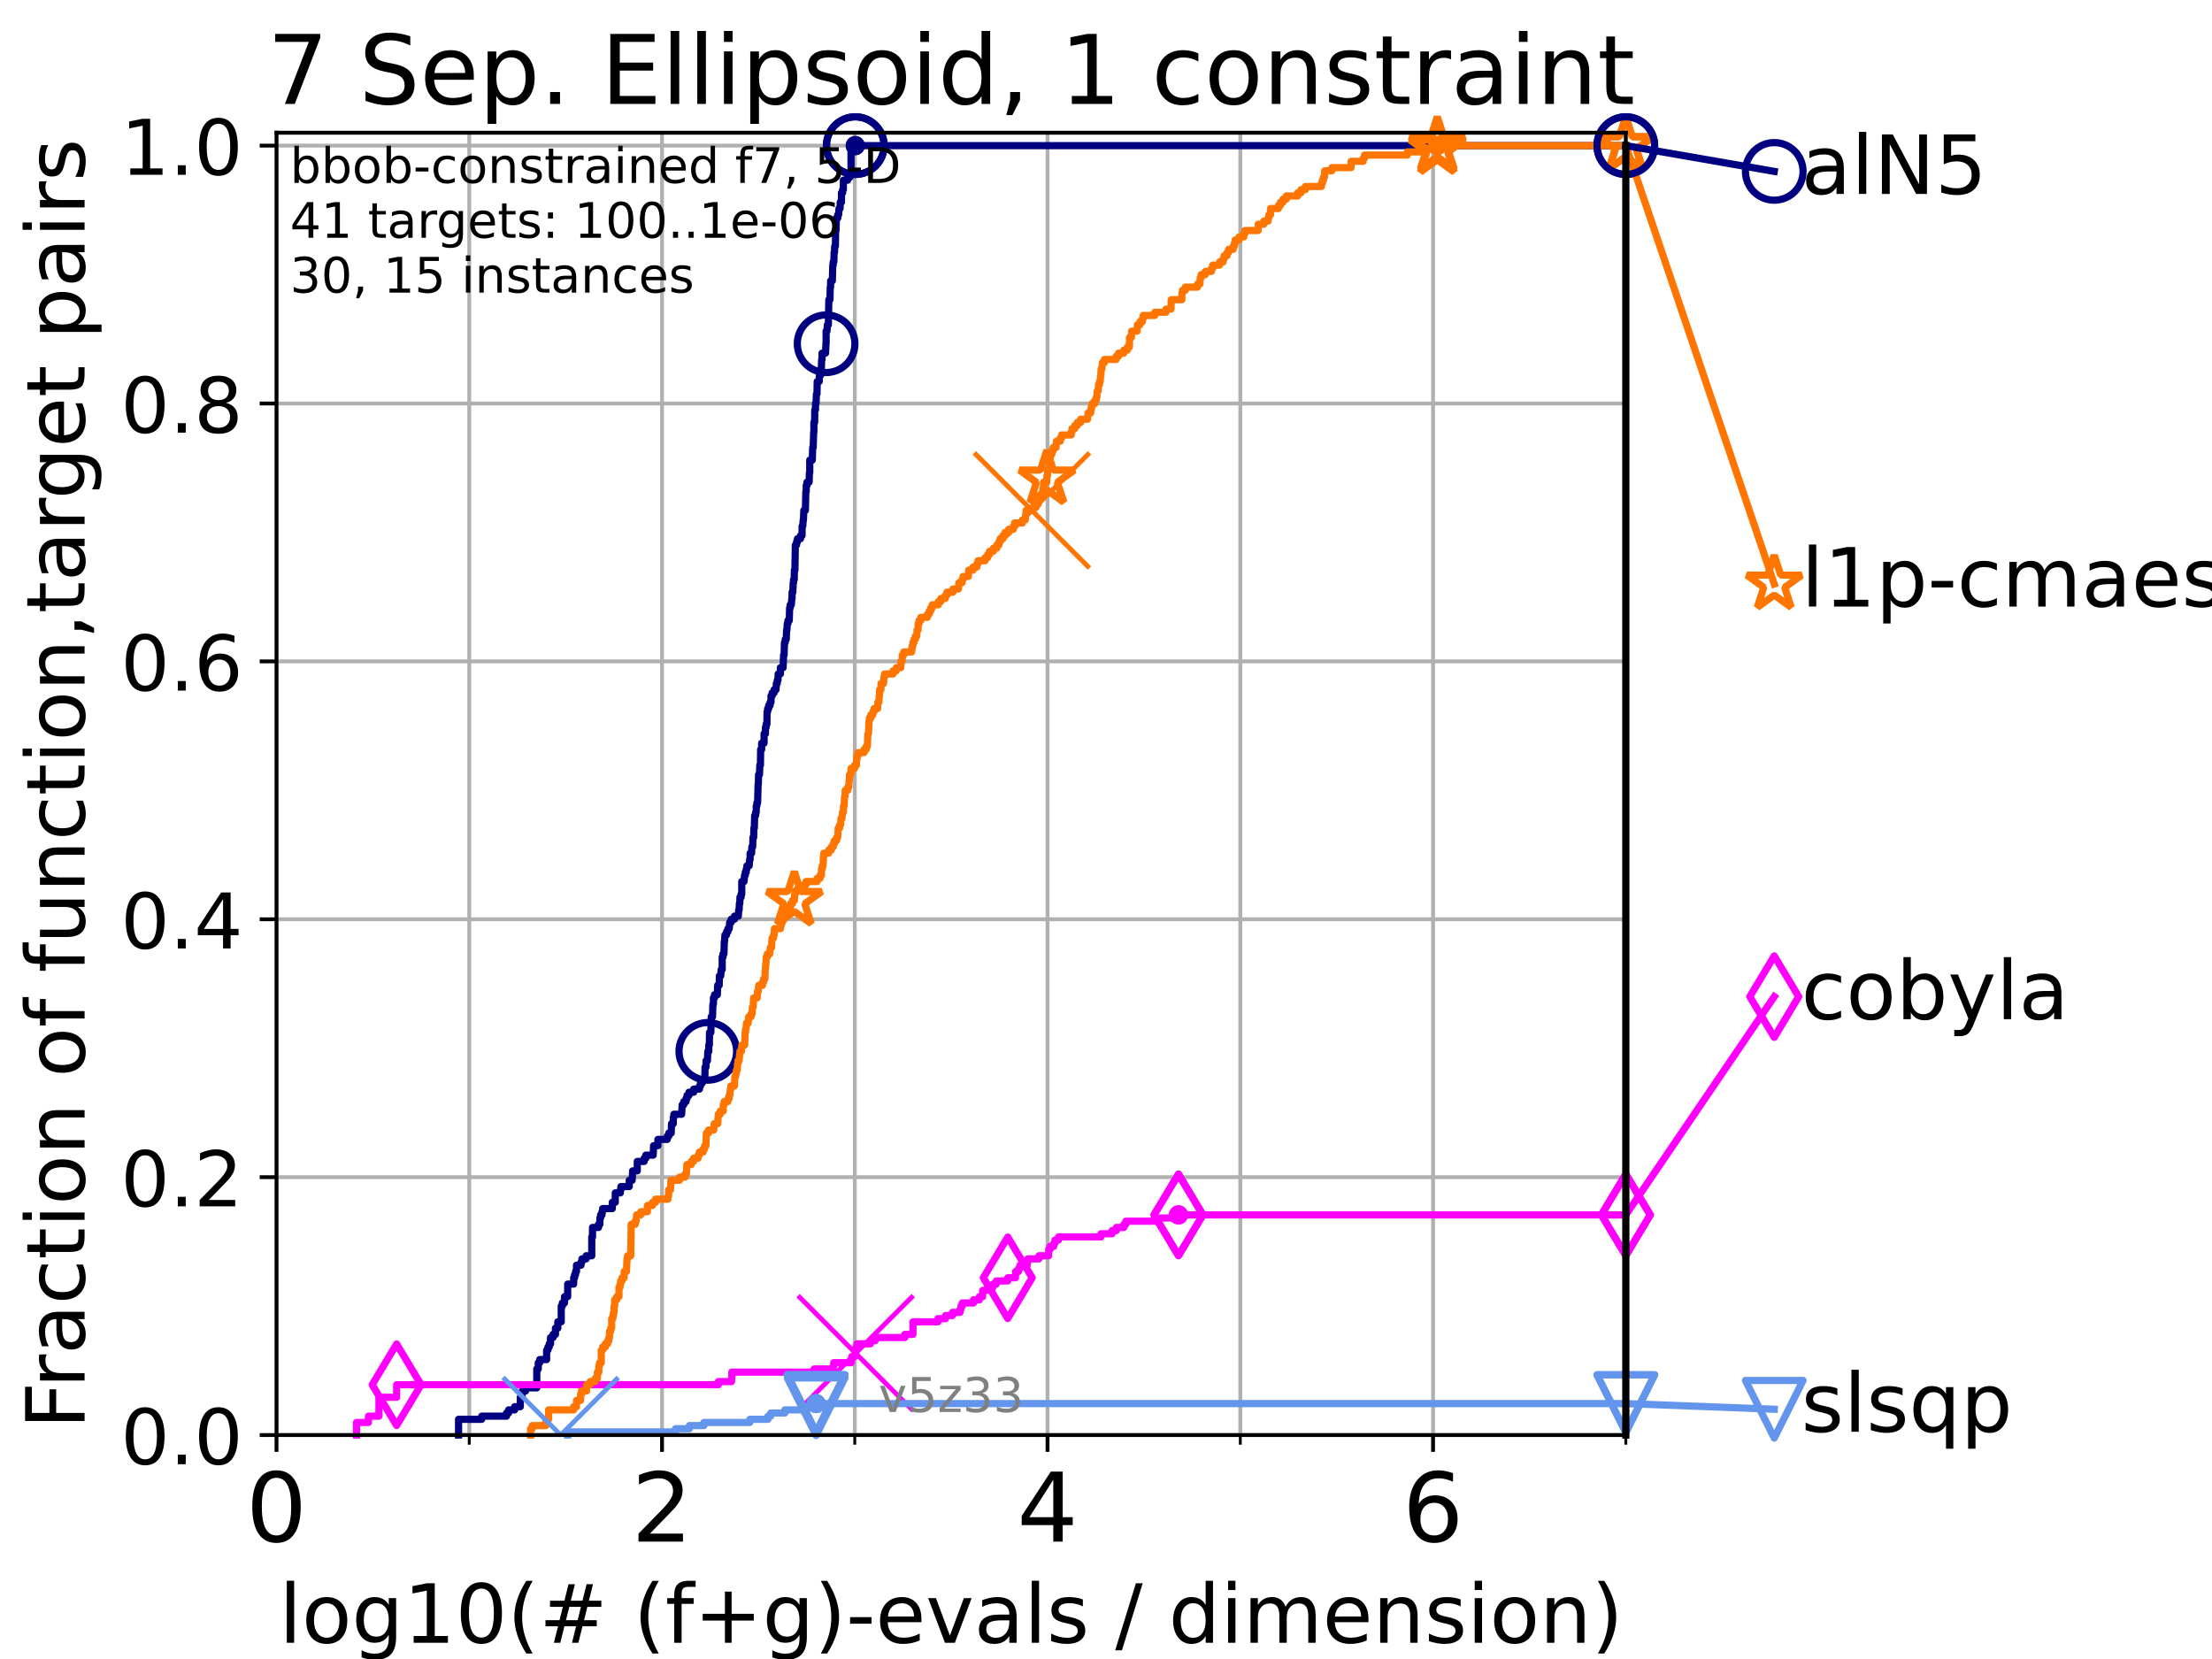 <?xml version="1.0" encoding="utf-8" standalone="no"?>
<!DOCTYPE svg PUBLIC "-//W3C//DTD SVG 1.1//EN"
  "http://www.w3.org/Graphics/SVG/1.1/DTD/svg11.dtd">
<!-- Created with matplotlib (https://matplotlib.org/) -->
<svg height="345.6pt" version="1.1" viewBox="0 0 460.8 345.6" width="460.8pt" xmlns="http://www.w3.org/2000/svg" xmlns:xlink="http://www.w3.org/1999/xlink">
 <defs>
  <style type="text/css">*{stroke-linecap:butt;stroke-linejoin:round;}</style>
 </defs>
 <g id="figure_1">
  <g id="patch_1">
   <path d="M 0 345.6 
L 460.8 345.6 
L 460.8 0 
L 0 0 
z
" style="fill:#ffffff;"/>
  </g>
  <g id="axes_1">
   <g id="patch_2">
    <path d="M 57.6 298.944 
L 338.688 298.944 
L 338.688 27.648 
L 57.6 27.648 
z
" style="fill:#ffffff;"/>
   </g>
   <g id="matplotlib.axis_1">
    <g id="xtick_1">
     <g id="line2d_1">
      <path clip-path="url(#pa1394dd022)" d="M 57.6 298.944 
L 57.6 27.648 
" style="fill:none;stroke:#b0b0b0;stroke-linecap:square;stroke-width:0.8;"/>
     </g>
     <g id="line2d_2">
      <defs>
       <path d="M 0 0 
L 0 3.5 
" id="ma03c983eb7" style="stroke:#000000;stroke-width:0.8;"/>
      </defs>
      <g>
       <use style="stroke:#000000;stroke-width:0.8;" x="57.6" xlink:href="#ma03c983eb7" y="298.944"/>
      </g>
     </g>
     <g id="text_1">
      <!-- 0 -->
      <g transform="translate(51.237 321.141)scale(0.2 -0.2)">
       <defs>
        <path d="M 31.781 66.406 
Q 24.172 66.406 20.328 58.906 
Q 16.5 51.422 16.5 36.375 
Q 16.5 21.391 20.328 13.891 
Q 24.172 6.391 31.781 6.391 
Q 39.453 6.391 43.281 13.891 
Q 47.125 21.391 47.125 36.375 
Q 47.125 51.422 43.281 58.906 
Q 39.453 66.406 31.781 66.406 
z
M 31.781 74.219 
Q 44.047 74.219 50.516 64.516 
Q 56.984 54.828 56.984 36.375 
Q 56.984 17.969 50.516 8.266 
Q 44.047 -1.422 31.781 -1.422 
Q 19.531 -1.422 13.062 8.266 
Q 6.594 17.969 6.594 36.375 
Q 6.594 54.828 13.062 64.516 
Q 19.531 74.219 31.781 74.219 
z
" id="DejaVuSans-48"/>
       </defs>
       <use xlink:href="#DejaVuSans-48"/>
      </g>
     </g>
    </g>
    <g id="xtick_2">
     <g id="line2d_3">
      <path clip-path="url(#pa1394dd022)" d="M 137.911 298.944 
L 137.911 27.648 
" style="fill:none;stroke:#b0b0b0;stroke-linecap:square;stroke-width:0.8;"/>
     </g>
     <g id="line2d_4">
      <g>
       <use style="stroke:#000000;stroke-width:0.8;" x="137.911" xlink:href="#ma03c983eb7" y="298.944"/>
      </g>
     </g>
     <g id="text_2">
      <!-- 2 -->
      <g transform="translate(131.548 321.141)scale(0.2 -0.2)">
       <defs>
        <path d="M 19.188 8.297 
L 53.609 8.297 
L 53.609 0 
L 7.328 0 
L 7.328 8.297 
Q 12.938 14.109 22.625 23.891 
Q 32.328 33.688 34.812 36.531 
Q 39.547 41.844 41.422 45.531 
Q 43.312 49.219 43.312 52.781 
Q 43.312 58.594 39.234 62.25 
Q 35.156 65.922 28.609 65.922 
Q 23.969 65.922 18.812 64.312 
Q 13.672 62.703 7.812 59.422 
L 7.812 69.391 
Q 13.766 71.781 18.938 73 
Q 24.125 74.219 28.422 74.219 
Q 39.75 74.219 46.484 68.547 
Q 53.219 62.891 53.219 53.422 
Q 53.219 48.922 51.531 44.891 
Q 49.859 40.875 45.406 35.406 
Q 44.188 33.984 37.641 27.219 
Q 31.109 20.453 19.188 8.297 
z
" id="DejaVuSans-50"/>
       </defs>
       <use xlink:href="#DejaVuSans-50"/>
      </g>
     </g>
    </g>
    <g id="xtick_3">
     <g id="line2d_5">
      <path clip-path="url(#pa1394dd022)" d="M 218.222 298.944 
L 218.222 27.648 
" style="fill:none;stroke:#b0b0b0;stroke-linecap:square;stroke-width:0.8;"/>
     </g>
     <g id="line2d_6">
      <g>
       <use style="stroke:#000000;stroke-width:0.8;" x="218.222" xlink:href="#ma03c983eb7" y="298.944"/>
      </g>
     </g>
     <g id="text_3">
      <!-- 4 -->
      <g transform="translate(211.859 321.141)scale(0.2 -0.2)">
       <defs>
        <path d="M 37.797 64.312 
L 12.891 25.391 
L 37.797 25.391 
z
M 35.203 72.906 
L 47.609 72.906 
L 47.609 25.391 
L 58.016 25.391 
L 58.016 17.188 
L 47.609 17.188 
L 47.609 0 
L 37.797 0 
L 37.797 17.188 
L 4.891 17.188 
L 4.891 26.703 
z
" id="DejaVuSans-52"/>
       </defs>
       <use xlink:href="#DejaVuSans-52"/>
      </g>
     </g>
    </g>
    <g id="xtick_4">
     <g id="line2d_7">
      <path clip-path="url(#pa1394dd022)" d="M 298.533 298.944 
L 298.533 27.648 
" style="fill:none;stroke:#b0b0b0;stroke-linecap:square;stroke-width:0.8;"/>
     </g>
     <g id="line2d_8">
      <g>
       <use style="stroke:#000000;stroke-width:0.8;" x="298.533" xlink:href="#ma03c983eb7" y="298.944"/>
      </g>
     </g>
     <g id="text_4">
      <!-- 6 -->
      <g transform="translate(292.17 321.141)scale(0.2 -0.2)">
       <defs>
        <path d="M 33.016 40.375 
Q 26.375 40.375 22.484 35.828 
Q 18.609 31.297 18.609 23.391 
Q 18.609 15.531 22.484 10.953 
Q 26.375 6.391 33.016 6.391 
Q 39.656 6.391 43.531 10.953 
Q 47.406 15.531 47.406 23.391 
Q 47.406 31.297 43.531 35.828 
Q 39.656 40.375 33.016 40.375 
z
M 52.594 71.297 
L 52.594 62.312 
Q 48.875 64.062 45.094 64.984 
Q 41.312 65.922 37.594 65.922 
Q 27.828 65.922 22.672 59.328 
Q 17.531 52.734 16.797 39.406 
Q 19.672 43.656 24.016 45.922 
Q 28.375 48.188 33.594 48.188 
Q 44.578 48.188 50.953 41.516 
Q 57.328 34.859 57.328 23.391 
Q 57.328 12.156 50.688 5.359 
Q 44.047 -1.422 33.016 -1.422 
Q 20.359 -1.422 13.672 8.266 
Q 6.984 17.969 6.984 36.375 
Q 6.984 53.656 15.188 63.938 
Q 23.391 74.219 37.203 74.219 
Q 40.922 74.219 44.703 73.484 
Q 48.484 72.75 52.594 71.297 
z
" id="DejaVuSans-54"/>
       </defs>
       <use xlink:href="#DejaVuSans-54"/>
      </g>
     </g>
    </g>
    <g id="xtick_5">
     <g id="line2d_9">
      <path clip-path="url(#pa1394dd022)" d="M 97.755 298.944 
L 97.755 27.648 
" style="fill:none;stroke:#b0b0b0;stroke-linecap:square;stroke-width:0.8;"/>
     </g>
     <g id="line2d_10">
      <defs>
       <path d="M 0 0 
L 0 2 
" id="m5e48cb5620" style="stroke:#000000;stroke-width:0.6;"/>
      </defs>
      <g>
       <use style="stroke:#000000;stroke-width:0.6;" x="97.755" xlink:href="#m5e48cb5620" y="298.944"/>
      </g>
     </g>
    </g>
    <g id="xtick_6">
     <g id="line2d_11">
      <path clip-path="url(#pa1394dd022)" d="M 178.066 298.944 
L 178.066 27.648 
" style="fill:none;stroke:#b0b0b0;stroke-linecap:square;stroke-width:0.8;"/>
     </g>
     <g id="line2d_12">
      <g>
       <use style="stroke:#000000;stroke-width:0.6;" x="178.066" xlink:href="#m5e48cb5620" y="298.944"/>
      </g>
     </g>
    </g>
    <g id="xtick_7">
     <g id="line2d_13">
      <path clip-path="url(#pa1394dd022)" d="M 258.377 298.944 
L 258.377 27.648 
" style="fill:none;stroke:#b0b0b0;stroke-linecap:square;stroke-width:0.8;"/>
     </g>
     <g id="line2d_14">
      <g>
       <use style="stroke:#000000;stroke-width:0.6;" x="258.377" xlink:href="#m5e48cb5620" y="298.944"/>
      </g>
     </g>
    </g>
    <g id="xtick_8">
     <g id="line2d_15">
      <path clip-path="url(#pa1394dd022)" d="M 338.688 298.944 
L 338.688 27.648 
" style="fill:none;stroke:#b0b0b0;stroke-linecap:square;stroke-width:0.8;"/>
     </g>
     <g id="line2d_16">
      <g>
       <use style="stroke:#000000;stroke-width:0.6;" x="338.688" xlink:href="#m5e48cb5620" y="298.944"/>
      </g>
     </g>
    </g>
    <g id="text_5">
     <!-- log10(# (f+g)-evals / dimension) -->
     <g transform="translate(58.145 342.218)scale(0.17 -0.17)">
      <defs>
       <path d="M 9.422 75.984 
L 18.406 75.984 
L 18.406 0 
L 9.422 0 
z
" id="DejaVuSans-108"/>
       <path d="M 30.609 48.391 
Q 23.391 48.391 19.188 42.75 
Q 14.984 37.109 14.984 27.297 
Q 14.984 17.484 19.156 11.844 
Q 23.344 6.203 30.609 6.203 
Q 37.797 6.203 41.984 11.859 
Q 46.188 17.531 46.188 27.297 
Q 46.188 37.016 41.984 42.703 
Q 37.797 48.391 30.609 48.391 
z
M 30.609 56 
Q 42.328 56 49.016 48.375 
Q 55.719 40.766 55.719 27.297 
Q 55.719 13.875 49.016 6.219 
Q 42.328 -1.422 30.609 -1.422 
Q 18.844 -1.422 12.172 6.219 
Q 5.516 13.875 5.516 27.297 
Q 5.516 40.766 12.172 48.375 
Q 18.844 56 30.609 56 
z
" id="DejaVuSans-111"/>
       <path d="M 45.406 27.984 
Q 45.406 37.75 41.375 43.109 
Q 37.359 48.484 30.078 48.484 
Q 22.859 48.484 18.828 43.109 
Q 14.797 37.75 14.797 27.984 
Q 14.797 18.266 18.828 12.891 
Q 22.859 7.516 30.078 7.516 
Q 37.359 7.516 41.375 12.891 
Q 45.406 18.266 45.406 27.984 
z
M 54.391 6.781 
Q 54.391 -7.172 48.188 -13.984 
Q 42 -20.797 29.203 -20.797 
Q 24.469 -20.797 20.266 -20.094 
Q 16.062 -19.391 12.109 -17.922 
L 12.109 -9.188 
Q 16.062 -11.328 19.922 -12.344 
Q 23.781 -13.375 27.781 -13.375 
Q 36.625 -13.375 41.016 -8.766 
Q 45.406 -4.156 45.406 5.172 
L 45.406 9.625 
Q 42.625 4.781 38.281 2.391 
Q 33.938 0 27.875 0 
Q 17.828 0 11.672 7.656 
Q 5.516 15.328 5.516 27.984 
Q 5.516 40.672 11.672 48.328 
Q 17.828 56 27.875 56 
Q 33.938 56 38.281 53.609 
Q 42.625 51.219 45.406 46.391 
L 45.406 54.688 
L 54.391 54.688 
z
" id="DejaVuSans-103"/>
       <path d="M 12.406 8.297 
L 28.516 8.297 
L 28.516 63.922 
L 10.984 60.406 
L 10.984 69.391 
L 28.422 72.906 
L 38.281 72.906 
L 38.281 8.297 
L 54.391 8.297 
L 54.391 0 
L 12.406 0 
z
" id="DejaVuSans-49"/>
       <path d="M 31 75.875 
Q 24.469 64.656 21.281 53.656 
Q 18.109 42.672 18.109 31.391 
Q 18.109 20.125 21.312 9.062 
Q 24.516 -2 31 -13.188 
L 23.188 -13.188 
Q 15.875 -1.703 12.234 9.375 
Q 8.594 20.453 8.594 31.391 
Q 8.594 42.281 12.203 53.312 
Q 15.828 64.359 23.188 75.875 
z
" id="DejaVuSans-40"/>
       <path d="M 51.125 44 
L 36.922 44 
L 32.812 27.688 
L 47.125 27.688 
z
M 43.797 71.781 
L 38.719 51.516 
L 52.984 51.516 
L 58.109 71.781 
L 65.922 71.781 
L 60.891 51.516 
L 76.125 51.516 
L 76.125 44 
L 58.984 44 
L 54.984 27.688 
L 70.516 27.688 
L 70.516 20.219 
L 53.078 20.219 
L 48 0 
L 40.188 0 
L 45.219 20.219 
L 30.906 20.219 
L 25.875 0 
L 18.016 0 
L 23.094 20.219 
L 7.719 20.219 
L 7.719 27.688 
L 24.906 27.688 
L 29 44 
L 13.281 44 
L 13.281 51.516 
L 30.906 51.516 
L 35.891 71.781 
z
" id="DejaVuSans-35"/>
       <path id="DejaVuSans-32"/>
       <path d="M 37.109 75.984 
L 37.109 68.5 
L 28.516 68.5 
Q 23.688 68.5 21.797 66.547 
Q 19.922 64.594 19.922 59.516 
L 19.922 54.688 
L 34.719 54.688 
L 34.719 47.703 
L 19.922 47.703 
L 19.922 0 
L 10.891 0 
L 10.891 47.703 
L 2.297 47.703 
L 2.297 54.688 
L 10.891 54.688 
L 10.891 58.5 
Q 10.891 67.625 15.141 71.797 
Q 19.391 75.984 28.609 75.984 
z
" id="DejaVuSans-102"/>
       <path d="M 46 62.703 
L 46 35.5 
L 73.188 35.5 
L 73.188 27.203 
L 46 27.203 
L 46 0 
L 37.797 0 
L 37.797 27.203 
L 10.594 27.203 
L 10.594 35.5 
L 37.797 35.5 
L 37.797 62.703 
z
" id="DejaVuSans-43"/>
       <path d="M 8.016 75.875 
L 15.828 75.875 
Q 23.141 64.359 26.781 53.312 
Q 30.422 42.281 30.422 31.391 
Q 30.422 20.453 26.781 9.375 
Q 23.141 -1.703 15.828 -13.188 
L 8.016 -13.188 
Q 14.5 -2 17.703 9.062 
Q 20.906 20.125 20.906 31.391 
Q 20.906 42.672 17.703 53.656 
Q 14.5 64.656 8.016 75.875 
z
" id="DejaVuSans-41"/>
       <path d="M 4.891 31.391 
L 31.203 31.391 
L 31.203 23.391 
L 4.891 23.391 
z
" id="DejaVuSans-45"/>
       <path d="M 56.203 29.594 
L 56.203 25.203 
L 14.891 25.203 
Q 15.484 15.922 20.484 11.062 
Q 25.484 6.203 34.422 6.203 
Q 39.594 6.203 44.453 7.469 
Q 49.312 8.734 54.109 11.281 
L 54.109 2.781 
Q 49.266 0.734 44.188 -0.344 
Q 39.109 -1.422 33.891 -1.422 
Q 20.797 -1.422 13.156 6.188 
Q 5.516 13.812 5.516 26.812 
Q 5.516 40.234 12.766 48.109 
Q 20.016 56 32.328 56 
Q 43.359 56 49.781 48.891 
Q 56.203 41.797 56.203 29.594 
z
M 47.219 32.234 
Q 47.125 39.594 43.094 43.984 
Q 39.062 48.391 32.422 48.391 
Q 24.906 48.391 20.391 44.141 
Q 15.875 39.891 15.188 32.172 
z
" id="DejaVuSans-101"/>
       <path d="M 2.984 54.688 
L 12.5 54.688 
L 29.594 8.797 
L 46.688 54.688 
L 56.203 54.688 
L 35.688 0 
L 23.484 0 
z
" id="DejaVuSans-118"/>
       <path d="M 34.281 27.484 
Q 23.391 27.484 19.188 25 
Q 14.984 22.516 14.984 16.5 
Q 14.984 11.719 18.141 8.906 
Q 21.297 6.109 26.703 6.109 
Q 34.188 6.109 38.703 11.406 
Q 43.219 16.703 43.219 25.484 
L 43.219 27.484 
z
M 52.203 31.203 
L 52.203 0 
L 43.219 0 
L 43.219 8.297 
Q 40.141 3.328 35.547 0.953 
Q 30.953 -1.422 24.312 -1.422 
Q 15.922 -1.422 10.953 3.297 
Q 6 8.016 6 15.922 
Q 6 25.141 12.172 29.828 
Q 18.359 34.516 30.609 34.516 
L 43.219 34.516 
L 43.219 35.406 
Q 43.219 41.609 39.141 45 
Q 35.062 48.391 27.688 48.391 
Q 23 48.391 18.547 47.266 
Q 14.109 46.141 10.016 43.891 
L 10.016 52.203 
Q 14.938 54.109 19.578 55.047 
Q 24.219 56 28.609 56 
Q 40.484 56 46.344 49.844 
Q 52.203 43.703 52.203 31.203 
z
" id="DejaVuSans-97"/>
       <path d="M 44.281 53.078 
L 44.281 44.578 
Q 40.484 46.531 36.375 47.5 
Q 32.281 48.484 27.875 48.484 
Q 21.188 48.484 17.844 46.438 
Q 14.5 44.391 14.5 40.281 
Q 14.5 37.156 16.891 35.375 
Q 19.281 33.594 26.516 31.984 
L 29.594 31.297 
Q 39.156 29.25 43.188 25.516 
Q 47.219 21.781 47.219 15.094 
Q 47.219 7.469 41.188 3.016 
Q 35.156 -1.422 24.609 -1.422 
Q 20.219 -1.422 15.453 -0.562 
Q 10.688 0.297 5.422 2 
L 5.422 11.281 
Q 10.406 8.688 15.234 7.391 
Q 20.062 6.109 24.812 6.109 
Q 31.156 6.109 34.562 8.281 
Q 37.984 10.453 37.984 14.406 
Q 37.984 18.062 35.516 20.016 
Q 33.062 21.969 24.703 23.781 
L 21.578 24.516 
Q 13.234 26.266 9.516 29.906 
Q 5.812 33.547 5.812 39.891 
Q 5.812 47.609 11.281 51.797 
Q 16.75 56 26.812 56 
Q 31.781 56 36.172 55.266 
Q 40.578 54.547 44.281 53.078 
z
" id="DejaVuSans-115"/>
       <path d="M 25.391 72.906 
L 33.688 72.906 
L 8.297 -9.281 
L 0 -9.281 
z
" id="DejaVuSans-47"/>
       <path d="M 45.406 46.391 
L 45.406 75.984 
L 54.391 75.984 
L 54.391 0 
L 45.406 0 
L 45.406 8.203 
Q 42.578 3.328 38.25 0.953 
Q 33.938 -1.422 27.875 -1.422 
Q 17.969 -1.422 11.734 6.484 
Q 5.516 14.406 5.516 27.297 
Q 5.516 40.188 11.734 48.094 
Q 17.969 56 27.875 56 
Q 33.938 56 38.25 53.625 
Q 42.578 51.266 45.406 46.391 
z
M 14.797 27.297 
Q 14.797 17.391 18.875 11.75 
Q 22.953 6.109 30.078 6.109 
Q 37.203 6.109 41.297 11.75 
Q 45.406 17.391 45.406 27.297 
Q 45.406 37.203 41.297 42.844 
Q 37.203 48.484 30.078 48.484 
Q 22.953 48.484 18.875 42.844 
Q 14.797 37.203 14.797 27.297 
z
" id="DejaVuSans-100"/>
       <path d="M 9.422 54.688 
L 18.406 54.688 
L 18.406 0 
L 9.422 0 
z
M 9.422 75.984 
L 18.406 75.984 
L 18.406 64.594 
L 9.422 64.594 
z
" id="DejaVuSans-105"/>
       <path d="M 52 44.188 
Q 55.375 50.25 60.062 53.125 
Q 64.75 56 71.094 56 
Q 79.641 56 84.281 50.016 
Q 88.922 44.047 88.922 33.016 
L 88.922 0 
L 79.891 0 
L 79.891 32.719 
Q 79.891 40.578 77.094 44.375 
Q 74.312 48.188 68.609 48.188 
Q 61.625 48.188 57.562 43.547 
Q 53.516 38.922 53.516 30.906 
L 53.516 0 
L 44.484 0 
L 44.484 32.719 
Q 44.484 40.625 41.703 44.406 
Q 38.922 48.188 33.109 48.188 
Q 26.219 48.188 22.156 43.531 
Q 18.109 38.875 18.109 30.906 
L 18.109 0 
L 9.078 0 
L 9.078 54.688 
L 18.109 54.688 
L 18.109 46.188 
Q 21.188 51.219 25.484 53.609 
Q 29.781 56 35.688 56 
Q 41.656 56 45.828 52.969 
Q 50 49.953 52 44.188 
z
" id="DejaVuSans-109"/>
       <path d="M 54.891 33.016 
L 54.891 0 
L 45.906 0 
L 45.906 32.719 
Q 45.906 40.484 42.875 44.328 
Q 39.844 48.188 33.797 48.188 
Q 26.516 48.188 22.312 43.547 
Q 18.109 38.922 18.109 30.906 
L 18.109 0 
L 9.078 0 
L 9.078 54.688 
L 18.109 54.688 
L 18.109 46.188 
Q 21.344 51.125 25.703 53.562 
Q 30.078 56 35.797 56 
Q 45.219 56 50.047 50.172 
Q 54.891 44.344 54.891 33.016 
z
" id="DejaVuSans-110"/>
      </defs>
      <use xlink:href="#DejaVuSans-108"/>
      <use x="27.783" xlink:href="#DejaVuSans-111"/>
      <use x="88.965" xlink:href="#DejaVuSans-103"/>
      <use x="152.441" xlink:href="#DejaVuSans-49"/>
      <use x="216.064" xlink:href="#DejaVuSans-48"/>
      <use x="279.688" xlink:href="#DejaVuSans-40"/>
      <use x="318.701" xlink:href="#DejaVuSans-35"/>
      <use x="402.49" xlink:href="#DejaVuSans-32"/>
      <use x="434.277" xlink:href="#DejaVuSans-40"/>
      <use x="473.291" xlink:href="#DejaVuSans-102"/>
      <use x="508.496" xlink:href="#DejaVuSans-43"/>
      <use x="592.285" xlink:href="#DejaVuSans-103"/>
      <use x="655.762" xlink:href="#DejaVuSans-41"/>
      <use x="694.775" xlink:href="#DejaVuSans-45"/>
      <use x="730.859" xlink:href="#DejaVuSans-101"/>
      <use x="792.383" xlink:href="#DejaVuSans-118"/>
      <use x="851.562" xlink:href="#DejaVuSans-97"/>
      <use x="912.842" xlink:href="#DejaVuSans-108"/>
      <use x="940.625" xlink:href="#DejaVuSans-115"/>
      <use x="992.725" xlink:href="#DejaVuSans-32"/>
      <use x="1024.512" xlink:href="#DejaVuSans-47"/>
      <use x="1058.203" xlink:href="#DejaVuSans-32"/>
      <use x="1089.99" xlink:href="#DejaVuSans-100"/>
      <use x="1153.467" xlink:href="#DejaVuSans-105"/>
      <use x="1181.25" xlink:href="#DejaVuSans-109"/>
      <use x="1278.662" xlink:href="#DejaVuSans-101"/>
      <use x="1340.186" xlink:href="#DejaVuSans-110"/>
      <use x="1403.564" xlink:href="#DejaVuSans-115"/>
      <use x="1455.664" xlink:href="#DejaVuSans-105"/>
      <use x="1483.447" xlink:href="#DejaVuSans-111"/>
      <use x="1544.629" xlink:href="#DejaVuSans-110"/>
      <use x="1608.008" xlink:href="#DejaVuSans-41"/>
     </g>
    </g>
   </g>
   <g id="matplotlib.axis_2">
    <g id="ytick_1">
     <g id="line2d_17">
      <path clip-path="url(#pa1394dd022)" d="M 57.6 298.944 
L 338.688 298.944 
" style="fill:none;stroke:#b0b0b0;stroke-linecap:square;stroke-width:0.8;"/>
     </g>
     <g id="line2d_18">
      <defs>
       <path d="M 0 0 
L -3.5 0 
" id="m991ac2ffae" style="stroke:#000000;stroke-width:0.8;"/>
      </defs>
      <g>
       <use style="stroke:#000000;stroke-width:0.8;" x="57.6" xlink:href="#m991ac2ffae" y="298.944"/>
      </g>
     </g>
     <g id="text_6">
      <!-- 0.0 -->
      <g transform="translate(25.155 305.023)scale(0.16 -0.16)">
       <defs>
        <path d="M 10.688 12.406 
L 21 12.406 
L 21 0 
L 10.688 0 
z
" id="DejaVuSans-46"/>
       </defs>
       <use xlink:href="#DejaVuSans-48"/>
       <use x="63.623" xlink:href="#DejaVuSans-46"/>
       <use x="95.41" xlink:href="#DejaVuSans-48"/>
      </g>
     </g>
    </g>
    <g id="ytick_2">
     <g id="line2d_19">
      <path clip-path="url(#pa1394dd022)" d="M 57.6 245.222 
L 338.688 245.222 
" style="fill:none;stroke:#b0b0b0;stroke-linecap:square;stroke-width:0.8;"/>
     </g>
     <g id="line2d_20">
      <g>
       <use style="stroke:#000000;stroke-width:0.8;" x="57.6" xlink:href="#m991ac2ffae" y="245.222"/>
      </g>
     </g>
     <g id="text_7">
      <!-- 0.2 -->
      <g transform="translate(25.155 251.301)scale(0.16 -0.16)">
       <use xlink:href="#DejaVuSans-48"/>
       <use x="63.623" xlink:href="#DejaVuSans-46"/>
       <use x="95.41" xlink:href="#DejaVuSans-50"/>
      </g>
     </g>
    </g>
    <g id="ytick_3">
     <g id="line2d_21">
      <path clip-path="url(#pa1394dd022)" d="M 57.6 191.5 
L 338.688 191.5 
" style="fill:none;stroke:#b0b0b0;stroke-linecap:square;stroke-width:0.8;"/>
     </g>
     <g id="line2d_22">
      <g>
       <use style="stroke:#000000;stroke-width:0.8;" x="57.6" xlink:href="#m991ac2ffae" y="191.5"/>
      </g>
     </g>
     <g id="text_8">
      <!-- 0.4 -->
      <g transform="translate(25.155 197.579)scale(0.16 -0.16)">
       <use xlink:href="#DejaVuSans-48"/>
       <use x="63.623" xlink:href="#DejaVuSans-46"/>
       <use x="95.41" xlink:href="#DejaVuSans-52"/>
      </g>
     </g>
    </g>
    <g id="ytick_4">
     <g id="line2d_23">
      <path clip-path="url(#pa1394dd022)" d="M 57.6 137.778 
L 338.688 137.778 
" style="fill:none;stroke:#b0b0b0;stroke-linecap:square;stroke-width:0.8;"/>
     </g>
     <g id="line2d_24">
      <g>
       <use style="stroke:#000000;stroke-width:0.8;" x="57.6" xlink:href="#m991ac2ffae" y="137.778"/>
      </g>
     </g>
     <g id="text_9">
      <!-- 0.6 -->
      <g transform="translate(25.155 143.857)scale(0.16 -0.16)">
       <use xlink:href="#DejaVuSans-48"/>
       <use x="63.623" xlink:href="#DejaVuSans-46"/>
       <use x="95.41" xlink:href="#DejaVuSans-54"/>
      </g>
     </g>
    </g>
    <g id="ytick_5">
     <g id="line2d_25">
      <path clip-path="url(#pa1394dd022)" d="M 57.6 84.056 
L 338.688 84.056 
" style="fill:none;stroke:#b0b0b0;stroke-linecap:square;stroke-width:0.8;"/>
     </g>
     <g id="line2d_26">
      <g>
       <use style="stroke:#000000;stroke-width:0.8;" x="57.6" xlink:href="#m991ac2ffae" y="84.056"/>
      </g>
     </g>
     <g id="text_10">
      <!-- 0.8 -->
      <g transform="translate(25.155 90.135)scale(0.16 -0.16)">
       <defs>
        <path d="M 31.781 34.625 
Q 24.75 34.625 20.719 30.859 
Q 16.703 27.094 16.703 20.516 
Q 16.703 13.922 20.719 10.156 
Q 24.75 6.391 31.781 6.391 
Q 38.812 6.391 42.859 10.172 
Q 46.922 13.969 46.922 20.516 
Q 46.922 27.094 42.891 30.859 
Q 38.875 34.625 31.781 34.625 
z
M 21.922 38.812 
Q 15.578 40.375 12.031 44.719 
Q 8.5 49.078 8.5 55.328 
Q 8.5 64.062 14.719 69.141 
Q 20.953 74.219 31.781 74.219 
Q 42.672 74.219 48.875 69.141 
Q 55.078 64.062 55.078 55.328 
Q 55.078 49.078 51.531 44.719 
Q 48 40.375 41.703 38.812 
Q 48.828 37.156 52.797 32.312 
Q 56.781 27.484 56.781 20.516 
Q 56.781 9.906 50.312 4.234 
Q 43.844 -1.422 31.781 -1.422 
Q 19.734 -1.422 13.25 4.234 
Q 6.781 9.906 6.781 20.516 
Q 6.781 27.484 10.781 32.312 
Q 14.797 37.156 21.922 38.812 
z
M 18.312 54.391 
Q 18.312 48.734 21.844 45.562 
Q 25.391 42.391 31.781 42.391 
Q 38.141 42.391 41.719 45.562 
Q 45.312 48.734 45.312 54.391 
Q 45.312 60.062 41.719 63.234 
Q 38.141 66.406 31.781 66.406 
Q 25.391 66.406 21.844 63.234 
Q 18.312 60.062 18.312 54.391 
z
" id="DejaVuSans-56"/>
       </defs>
       <use xlink:href="#DejaVuSans-48"/>
       <use x="63.623" xlink:href="#DejaVuSans-46"/>
       <use x="95.41" xlink:href="#DejaVuSans-56"/>
      </g>
     </g>
    </g>
    <g id="ytick_6">
     <g id="line2d_27">
      <path clip-path="url(#pa1394dd022)" d="M 57.6 30.334 
L 338.688 30.334 
" style="fill:none;stroke:#b0b0b0;stroke-linecap:square;stroke-width:0.8;"/>
     </g>
     <g id="line2d_28">
      <g>
       <use style="stroke:#000000;stroke-width:0.8;" x="57.6" xlink:href="#m991ac2ffae" y="30.334"/>
      </g>
     </g>
     <g id="text_11">
      <!-- 1.0 -->
      <g transform="translate(25.155 36.413)scale(0.16 -0.16)">
       <use xlink:href="#DejaVuSans-49"/>
       <use x="63.623" xlink:href="#DejaVuSans-46"/>
       <use x="95.41" xlink:href="#DejaVuSans-48"/>
      </g>
     </g>
    </g>
    <g id="text_12">
     <!-- Fraction of function,target pairs -->
     <g transform="translate(17.62 297.681)rotate(-90)scale(0.17 -0.17)">
      <defs>
       <path d="M 9.812 72.906 
L 51.703 72.906 
L 51.703 64.594 
L 19.672 64.594 
L 19.672 43.109 
L 48.578 43.109 
L 48.578 34.812 
L 19.672 34.812 
L 19.672 0 
L 9.812 0 
z
" id="DejaVuSans-70"/>
       <path d="M 41.109 46.297 
Q 39.594 47.172 37.812 47.578 
Q 36.031 48 33.891 48 
Q 26.266 48 22.188 43.047 
Q 18.109 38.094 18.109 28.812 
L 18.109 0 
L 9.078 0 
L 9.078 54.688 
L 18.109 54.688 
L 18.109 46.188 
Q 20.953 51.172 25.484 53.578 
Q 30.031 56 36.531 56 
Q 37.453 56 38.578 55.875 
Q 39.703 55.766 41.062 55.516 
z
" id="DejaVuSans-114"/>
       <path d="M 48.781 52.594 
L 48.781 44.188 
Q 44.969 46.297 41.141 47.344 
Q 37.312 48.391 33.406 48.391 
Q 24.656 48.391 19.812 42.844 
Q 14.984 37.312 14.984 27.297 
Q 14.984 17.281 19.812 11.734 
Q 24.656 6.203 33.406 6.203 
Q 37.312 6.203 41.141 7.25 
Q 44.969 8.297 48.781 10.406 
L 48.781 2.094 
Q 45.016 0.344 40.984 -0.531 
Q 36.969 -1.422 32.422 -1.422 
Q 20.062 -1.422 12.781 6.344 
Q 5.516 14.109 5.516 27.297 
Q 5.516 40.672 12.859 48.328 
Q 20.219 56 33.016 56 
Q 37.156 56 41.109 55.141 
Q 45.062 54.297 48.781 52.594 
z
" id="DejaVuSans-99"/>
       <path d="M 18.312 70.219 
L 18.312 54.688 
L 36.812 54.688 
L 36.812 47.703 
L 18.312 47.703 
L 18.312 18.016 
Q 18.312 11.328 20.141 9.422 
Q 21.969 7.516 27.594 7.516 
L 36.812 7.516 
L 36.812 0 
L 27.594 0 
Q 17.188 0 13.234 3.875 
Q 9.281 7.766 9.281 18.016 
L 9.281 47.703 
L 2.688 47.703 
L 2.688 54.688 
L 9.281 54.688 
L 9.281 70.219 
z
" id="DejaVuSans-116"/>
       <path d="M 8.5 21.578 
L 8.5 54.688 
L 17.484 54.688 
L 17.484 21.922 
Q 17.484 14.156 20.5 10.266 
Q 23.531 6.391 29.594 6.391 
Q 36.859 6.391 41.078 11.031 
Q 45.312 15.672 45.312 23.688 
L 45.312 54.688 
L 54.297 54.688 
L 54.297 0 
L 45.312 0 
L 45.312 8.406 
Q 42.047 3.422 37.719 1 
Q 33.406 -1.422 27.688 -1.422 
Q 18.266 -1.422 13.375 4.438 
Q 8.5 10.297 8.5 21.578 
z
M 31.109 56 
z
" id="DejaVuSans-117"/>
       <path d="M 11.719 12.406 
L 22.016 12.406 
L 22.016 4 
L 14.016 -11.625 
L 7.719 -11.625 
L 11.719 4 
z
" id="DejaVuSans-44"/>
       <path d="M 18.109 8.203 
L 18.109 -20.797 
L 9.078 -20.797 
L 9.078 54.688 
L 18.109 54.688 
L 18.109 46.391 
Q 20.953 51.266 25.266 53.625 
Q 29.594 56 35.594 56 
Q 45.562 56 51.781 48.094 
Q 58.016 40.188 58.016 27.297 
Q 58.016 14.406 51.781 6.484 
Q 45.562 -1.422 35.594 -1.422 
Q 29.594 -1.422 25.266 0.953 
Q 20.953 3.328 18.109 8.203 
z
M 48.688 27.297 
Q 48.688 37.203 44.609 42.844 
Q 40.531 48.484 33.406 48.484 
Q 26.266 48.484 22.188 42.844 
Q 18.109 37.203 18.109 27.297 
Q 18.109 17.391 22.188 11.75 
Q 26.266 6.109 33.406 6.109 
Q 40.531 6.109 44.609 11.75 
Q 48.688 17.391 48.688 27.297 
z
" id="DejaVuSans-112"/>
      </defs>
      <use xlink:href="#DejaVuSans-70"/>
      <use x="50.27" xlink:href="#DejaVuSans-114"/>
      <use x="91.383" xlink:href="#DejaVuSans-97"/>
      <use x="152.662" xlink:href="#DejaVuSans-99"/>
      <use x="207.643" xlink:href="#DejaVuSans-116"/>
      <use x="246.852" xlink:href="#DejaVuSans-105"/>
      <use x="274.635" xlink:href="#DejaVuSans-111"/>
      <use x="335.816" xlink:href="#DejaVuSans-110"/>
      <use x="399.195" xlink:href="#DejaVuSans-32"/>
      <use x="430.982" xlink:href="#DejaVuSans-111"/>
      <use x="492.164" xlink:href="#DejaVuSans-102"/>
      <use x="527.369" xlink:href="#DejaVuSans-32"/>
      <use x="559.156" xlink:href="#DejaVuSans-102"/>
      <use x="594.361" xlink:href="#DejaVuSans-117"/>
      <use x="657.74" xlink:href="#DejaVuSans-110"/>
      <use x="721.119" xlink:href="#DejaVuSans-99"/>
      <use x="776.1" xlink:href="#DejaVuSans-116"/>
      <use x="815.309" xlink:href="#DejaVuSans-105"/>
      <use x="843.092" xlink:href="#DejaVuSans-111"/>
      <use x="904.273" xlink:href="#DejaVuSans-110"/>
      <use x="967.652" xlink:href="#DejaVuSans-44"/>
      <use x="999.439" xlink:href="#DejaVuSans-116"/>
      <use x="1038.648" xlink:href="#DejaVuSans-97"/>
      <use x="1099.928" xlink:href="#DejaVuSans-114"/>
      <use x="1139.291" xlink:href="#DejaVuSans-103"/>
      <use x="1202.768" xlink:href="#DejaVuSans-101"/>
      <use x="1264.291" xlink:href="#DejaVuSans-116"/>
      <use x="1303.5" xlink:href="#DejaVuSans-32"/>
      <use x="1335.287" xlink:href="#DejaVuSans-112"/>
      <use x="1398.764" xlink:href="#DejaVuSans-97"/>
      <use x="1460.043" xlink:href="#DejaVuSans-105"/>
      <use x="1487.826" xlink:href="#DejaVuSans-114"/>
      <use x="1528.939" xlink:href="#DejaVuSans-115"/>
     </g>
    </g>
   </g>
   <g id="line2d_29">
    <defs>
     <path d="M 0 1.5 
C 0.398 1.5 0.779 1.342 1.061 1.061 
C 1.342 0.779 1.5 0.398 1.5 0 
C 1.5 -0.398 1.342 -0.779 1.061 -1.061 
C 0.779 -1.342 0.398 -1.5 0 -1.5 
C -0.398 -1.5 -0.779 -1.342 -1.061 -1.061 
C -1.342 -0.779 -1.5 -0.398 -1.5 0 
C -1.5 0.398 -1.342 0.779 -1.061 1.061 
C -0.779 1.342 -0.398 1.5 0 1.5 
z
" id="m7aa4e20b22" style="stroke:#000080;"/>
    </defs>
    <g>
     <use style="fill:#000080;stroke:#000080;" x="178.171" xlink:href="#m7aa4e20b22" y="30.334"/>
     <use style="fill:#000080;stroke:#000080;" x="178.171" xlink:href="#m7aa4e20b22" y="30.334"/>
    </g>
   </g>
   <g id="line2d_30">
    <path d="M 95.526 298.944 
L 95.526 295.668 
L 100.344 295.668 
L 100.344 295.013 
L 105.51 295.013 
L 105.51 294.358 
L 105.952 294.358 
L 105.952 293.703 
L 107.213 293.703 
L 107.213 293.048 
L 108.389 293.048 
L 108.389 291.082 
L 108.764 291.082 
L 108.764 289.772 
L 109.491 289.772 
L 109.491 289.117 
L 111.82 289.117 
L 111.82 285.186 
L 112.128 285.186 
L 112.128 283.876 
L 112.432 283.876 
L 112.432 283.22 
L 113.874 283.22 
L 113.874 281.255 
L 114.148 281.255 
L 114.148 280.6 
L 114.419 280.6 
L 114.419 279.945 
L 114.685 279.945 
L 114.685 278.634 
L 115.206 278.634 
L 115.206 277.979 
L 115.711 277.979 
L 115.711 276.669 
L 116.203 276.669 
L 116.203 275.359 
L 116.914 275.359 
L 116.914 272.083 
L 117.145 272.083 
L 117.145 271.428 
L 117.598 271.428 
L 117.598 270.118 
L 118.257 270.118 
L 118.257 267.497 
L 119.503 267.497 
L 119.503 266.187 
L 119.702 266.187 
L 119.702 265.532 
L 119.899 265.532 
L 119.899 264.876 
L 120.094 264.876 
L 120.094 263.566 
L 121.037 263.566 
L 121.037 262.911 
L 121.219 262.911 
L 121.219 262.256 
L 122.105 262.256 
L 122.105 261.601 
L 123.274 261.601 
L 123.274 257.67 
L 123.434 257.67 
L 123.434 255.704 
L 124.669 255.704 
L 124.669 255.049 
L 124.965 255.049 
L 124.965 253.739 
L 125.111 253.739 
L 125.111 253.084 
L 125.399 253.084 
L 125.399 252.429 
L 125.542 252.429 
L 125.542 251.773 
L 127.548 251.773 
L 127.548 250.463 
L 128.169 250.463 
L 128.169 248.498 
L 129.233 248.498 
L 129.233 247.843 
L 129.348 247.843 
L 129.348 247.187 
L 131.082 247.187 
L 131.082 245.877 
L 131.691 245.877 
L 131.79 243.912 
L 132.754 243.912 
L 132.754 241.946 
L 134.193 241.946 
L 134.193 241.291 
L 134.535 241.291 
L 134.535 240.636 
L 136.073 240.636 
L 136.151 238.671 
L 137.053 238.671 
L 137.053 237.36 
L 138.993 237.36 
L 138.993 236.705 
L 139.317 236.705 
L 139.317 236.05 
L 139.825 236.05 
L 139.887 234.085 
L 140.257 234.085 
L 140.257 232.774 
L 140.379 232.774 
L 140.379 232.119 
L 141.997 232.119 
L 142.107 230.154 
L 142.433 230.154 
L 142.433 229.499 
L 142.91 229.499 
L 142.91 228.843 
L 143.119 228.843 
L 143.119 228.188 
L 143.528 228.188 
L 143.528 227.533 
L 144.511 227.533 
L 144.511 226.878 
L 145.711 226.878 
L 145.711 226.223 
L 145.932 226.223 
L 145.932 225.568 
L 146.324 225.568 
L 146.324 224.912 
L 146.833 224.912 
L 146.875 222.292 
L 147.082 222.292 
L 147.082 220.982 
L 147.369 220.982 
L 147.45 219.016 
L 147.65 219.016 
L 147.65 217.706 
L 147.77 217.706 
L 147.809 215.085 
L 148.084 215.085 
L 148.161 211.81 
L 148.431 211.81 
L 148.507 209.189 
L 148.62 209.189 
L 148.62 207.879 
L 148.845 207.879 
L 148.845 207.224 
L 149.432 207.224 
L 149.504 205.258 
L 149.824 205.258 
L 149.859 203.293 
L 150.138 203.293 
L 150.241 201.982 
L 150.446 201.982 
L 150.446 199.362 
L 150.616 199.362 
L 150.616 198.707 
L 150.816 198.707 
L 150.883 196.086 
L 150.949 196.086 
L 151.015 194.776 
L 151.341 194.776 
L 151.341 194.121 
L 151.629 194.121 
L 151.629 193.465 
L 151.913 193.465 
L 152.006 192.155 
L 152.314 192.155 
L 152.314 191.5 
L 153.003 191.5 
L 153.003 190.845 
L 153.806 190.845 
L 153.89 189.535 
L 153.974 189.535 
L 154.029 188.224 
L 154.112 188.224 
L 154.14 186.914 
L 154.385 186.914 
L 154.385 186.259 
L 154.521 186.259 
L 154.521 183.638 
L 154.998 183.638 
L 155.103 182.328 
L 155.258 182.328 
L 155.258 181.673 
L 155.463 181.673 
L 155.463 181.018 
L 155.59 181.018 
L 155.59 180.363 
L 156.065 180.363 
L 156.163 179.052 
L 156.261 179.052 
L 156.261 177.742 
L 156.575 177.742 
L 156.622 176.432 
L 156.789 176.432 
L 156.859 174.466 
L 157 174.466 
L 157.047 172.501 
L 157.139 172.501 
L 157.209 169.88 
L 157.415 169.88 
L 157.415 169.225 
L 157.529 169.225 
L 157.551 167.915 
L 157.664 167.915 
L 157.664 167.26 
L 157.821 167.26 
L 157.932 163.329 
L 157.976 163.329 
L 158.02 161.363 
L 158.217 161.363 
L 158.282 159.398 
L 158.412 159.398 
L 158.455 156.122 
L 158.668 156.122 
L 158.668 154.812 
L 159.17 154.812 
L 159.17 152.846 
L 159.457 152.846 
L 159.457 151.536 
L 159.598 151.536 
L 159.598 150.881 
L 159.758 150.881 
L 159.798 148.26 
L 159.917 148.26 
L 159.917 147.605 
L 160.133 147.605 
L 160.133 146.95 
L 160.423 146.95 
L 160.423 146.295 
L 160.614 146.295 
L 160.614 144.985 
L 160.84 144.985 
L 160.84 144.33 
L 161.266 144.33 
L 161.266 143.674 
L 161.663 143.674 
L 161.735 142.364 
L 161.912 142.364 
L 161.912 141.709 
L 162.069 141.709 
L 162.104 140.399 
L 162.568 140.399 
L 162.568 139.088 
L 163.136 139.088 
L 163.234 136.468 
L 163.348 136.468 
L 163.413 133.847 
L 163.574 133.847 
L 163.574 133.192 
L 163.796 133.192 
L 163.86 131.227 
L 163.938 131.227 
L 164.001 129.916 
L 164.141 129.916 
L 164.141 129.261 
L 164.418 129.261 
L 164.494 126.641 
L 164.615 126.641 
L 164.615 125.985 
L 164.855 125.985 
L 164.944 124.675 
L 165.003 124.675 
L 165.003 123.365 
L 165.164 123.365 
L 165.237 121.399 
L 165.31 121.399 
L 165.31 120.744 
L 165.454 120.744 
L 165.483 118.779 
L 165.597 118.779 
L 165.683 113.538 
L 165.936 113.538 
L 165.936 112.883 
L 166.117 112.883 
L 166.117 112.227 
L 166.756 112.227 
L 166.756 111.572 
L 167.086 111.572 
L 167.086 109.607 
L 167.23 109.607 
L 167.32 108.296 
L 167.372 108.296 
L 167.449 106.331 
L 167.779 106.331 
L 167.867 102.4 
L 167.955 102.4 
L 167.955 101.09 
L 168.116 101.09 
L 168.116 100.435 
L 168.555 100.435 
L 168.615 98.469 
L 168.686 98.469 
L 168.686 95.849 
L 169.216 95.849 
L 169.297 93.228 
L 169.4 93.228 
L 169.503 89.952 
L 169.549 89.952 
L 169.549 87.987 
L 169.707 87.987 
L 169.73 85.366 
L 169.886 85.366 
L 169.886 84.056 
L 169.998 84.056 
L 170.075 82.091 
L 170.196 82.091 
L 170.24 79.47 
L 170.661 79.47 
L 170.693 78.16 
L 170.967 78.16 
L 170.967 76.849 
L 171.103 76.849 
L 171.165 74.884 
L 171.248 74.884 
L 171.248 73.574 
L 171.975 73.574 
L 172.064 71.608 
L 172.094 71.608 
L 172.094 68.988 
L 172.279 68.988 
L 172.357 67.677 
L 172.559 67.677 
L 172.664 62.436 
L 172.89 62.436 
L 172.956 59.816 
L 173.021 59.816 
L 173.04 58.505 
L 173.39 58.505 
L 173.481 55.23 
L 173.563 55.23 
L 173.563 54.575 
L 173.706 54.575 
L 173.76 52.609 
L 173.831 52.609 
L 173.885 51.299 
L 174.026 51.299 
L 174.079 48.023 
L 174.157 48.023 
L 174.236 45.402 
L 174.529 45.402 
L 174.529 44.747 
L 174.699 44.747 
L 174.783 43.437 
L 175.001 43.437 
L 175.034 42.127 
L 175.298 42.127 
L 175.298 40.161 
L 175.533 40.161 
L 175.533 39.506 
L 175.686 39.506 
L 175.686 37.541 
L 176.597 37.541 
L 176.597 36.886 
L 177.098 36.886 
L 177.098 36.23 
L 177.282 36.23 
L 177.282 31.644 
L 177.657 31.644 
L 177.657 30.989 
L 178.171 30.989 
L 178.171 30.334 
L 338.688 30.334 
L 338.688 30.334 
" style="fill:none;stroke:#000080;stroke-linecap:square;stroke-width:1.5;"/>
   </g>
   <g id="line2d_31">
    <defs>
     <path d="M 0 6 
C 1.591 6 3.117 5.368 4.243 4.243 
C 5.368 3.117 6 1.591 6 0 
C 6 -1.591 5.368 -3.117 4.243 -4.243 
C 3.117 -5.368 1.591 -6 0 -6 
C -1.591 -6 -3.117 -5.368 -4.243 -4.243 
C -5.368 -3.117 -6 -1.591 -6 0 
C -6 1.591 -5.368 3.117 -4.243 4.243 
C -3.117 5.368 -1.591 6 0 6 
z
" id="m710bdaa8cf" style="stroke:#000080;stroke-width:1.5;"/>
    </defs>
    <g>
     <use style="fill-opacity:0;stroke:#000080;stroke-width:1.5;" x="147.45" xlink:href="#m710bdaa8cf" y="219.016"/>
     <use style="fill-opacity:0;stroke:#000080;stroke-width:1.5;" x="172.094" xlink:href="#m710bdaa8cf" y="71.608"/>
     <use style="fill-opacity:0;stroke:#000080;stroke-width:1.5;" x="178.171" xlink:href="#m710bdaa8cf" y="30.334"/>
     <use style="fill-opacity:0;stroke:#000080;stroke-width:1.5;" x="178.171" xlink:href="#m710bdaa8cf" y="30.334"/>
     <use style="fill-opacity:0;stroke:#000080;stroke-width:1.5;" x="338.688" xlink:href="#m710bdaa8cf" y="30.334"/>
    </g>
   </g>
   <g id="line2d_32">
    <path style="fill:none;stroke:#000080;stroke-linecap:square;stroke-width:1.5;"/>
    <g/>
   </g>
   <g id="line2d_33">
    <defs>
     <path d="M 0 1.5 
C 0.398 1.5 0.779 1.342 1.061 1.061 
C 1.342 0.779 1.5 0.398 1.5 0 
C 1.5 -0.398 1.342 -0.779 1.061 -1.061 
C 0.779 -1.342 0.398 -1.5 0 -1.5 
C -0.398 -1.5 -0.779 -1.342 -1.061 -1.061 
C -1.342 -0.779 -1.5 -0.398 -1.5 0 
C -1.5 0.398 -1.342 0.779 -1.061 1.061 
C -0.779 1.342 -0.398 1.5 0 1.5 
z
" id="mcf2f1d69d2" style="stroke:#ff00ff;"/>
    </defs>
    <g>
     <use style="fill:#ff00ff;stroke:#ff00ff;" x="245.499" xlink:href="#mcf2f1d69d2" y="253.084"/>
     <use style="fill:#ff00ff;stroke:#ff00ff;" x="245.499" xlink:href="#mcf2f1d69d2" y="253.084"/>
    </g>
   </g>
   <g id="line2d_34">
    <path d="M 74.263 298.944 
L 74.263 296.323 
L 76.759 296.323 
L 76.759 295.013 
L 78.942 295.013 
L 78.942 291.082 
L 82.627 291.082 
L 82.627 288.462 
L 149.647 288.462 
L 149.647 287.807 
L 152.391 287.807 
L 152.391 287.151 
L 152.451 287.151 
L 152.451 285.841 
L 169.588 285.841 
L 169.588 285.186 
L 173.563 285.186 
L 173.563 284.531 
L 173.675 284.531 
L 173.675 283.876 
L 177.325 283.876 
L 177.325 283.22 
L 177.459 283.22 
L 177.459 282.565 
L 178.132 282.565 
L 178.132 281.91 
L 178.288 281.91 
L 178.288 281.255 
L 178.316 281.255 
L 178.316 280.6 
L 178.531 280.6 
L 178.531 279.945 
L 181.324 279.945 
L 181.324 279.29 
L 182.325 279.29 
L 182.325 278.634 
L 188.488 278.634 
L 188.488 277.979 
L 190.177 277.979 
L 190.177 277.324 
L 190.186 277.324 
L 190.186 276.669 
L 190.193 276.669 
L 190.193 275.359 
L 195.394 275.359 
L 195.394 274.704 
L 196.974 274.704 
L 196.974 274.048 
L 198.417 274.048 
L 198.417 273.393 
L 199.981 273.393 
L 199.981 272.738 
L 200.187 272.738 
L 200.187 272.083 
L 200.458 272.083 
L 200.458 271.428 
L 202.82 271.428 
L 202.82 270.773 
L 204.017 270.773 
L 204.017 270.118 
L 204.708 270.118 
L 204.708 269.462 
L 204.716 269.462 
L 204.716 268.807 
L 205.719 268.807 
L 205.719 268.152 
L 206.855 268.152 
L 206.855 267.497 
L 207.539 267.497 
L 207.539 266.842 
L 209.934 266.842 
L 209.934 266.187 
L 211.543 266.187 
L 211.543 265.532 
L 211.582 265.532 
L 211.582 264.876 
L 212.184 264.876 
L 212.184 264.221 
L 212.492 264.221 
L 212.492 263.566 
L 213.975 263.566 
L 213.975 262.911 
L 214.118 262.911 
L 214.118 262.256 
L 216.413 262.256 
L 216.413 261.601 
L 218.451 261.601 
L 218.451 260.946 
L 218.455 260.946 
L 218.455 260.29 
L 218.753 260.29 
L 218.753 259.635 
L 219.528 259.635 
L 219.528 258.98 
L 219.769 258.98 
L 219.769 258.325 
L 220.504 258.325 
L 220.504 257.67 
L 229.342 257.67 
L 229.342 257.015 
L 231.664 257.015 
L 231.664 256.36 
L 232.558 256.36 
L 232.558 255.704 
L 234.118 255.704 
L 234.118 255.049 
L 234.536 255.049 
L 234.536 254.394 
L 241.408 254.394 
L 241.408 253.739 
L 245.499 253.739 
L 245.499 253.084 
L 338.688 253.084 
" style="fill:none;stroke:#ff00ff;stroke-linecap:square;stroke-width:1.5;"/>
   </g>
   <g id="line2d_35">
    <defs>
     <path d="M -0 8.485 
L 5.091 0 
L 0 -8.485 
L -5.091 -0 
z
" id="m37cbacfe20" style="stroke:#ff00ff;stroke-linejoin:miter;stroke-width:1.5;"/>
    </defs>
    <g>
     <use style="fill-opacity:0;stroke:#ff00ff;stroke-linejoin:miter;stroke-width:1.5;" x="82.627" xlink:href="#m37cbacfe20" y="288.462"/>
     <use style="fill-opacity:0;stroke:#ff00ff;stroke-linejoin:miter;stroke-width:1.5;" x="209.934" xlink:href="#m37cbacfe20" y="266.187"/>
     <use style="fill-opacity:0;stroke:#ff00ff;stroke-linejoin:miter;stroke-width:1.5;" x="245.499" xlink:href="#m37cbacfe20" y="253.084"/>
     <use style="fill-opacity:0;stroke:#ff00ff;stroke-linejoin:miter;stroke-width:1.5;" x="245.499" xlink:href="#m37cbacfe20" y="253.084"/>
     <use style="fill-opacity:0;stroke:#ff00ff;stroke-linejoin:miter;stroke-width:1.5;" x="338.688" xlink:href="#m37cbacfe20" y="253.084"/>
    </g>
   </g>
   <g id="line2d_36">
    <path style="fill:none;stroke:#ff00ff;stroke-linecap:square;stroke-width:1.5;"/>
    <g/>
   </g>
   <g id="line2d_37">
    <path clip-path="url(#pa1394dd022)" d="M 178.243 281.91 
" style="fill:none;stroke:#ff00ff;stroke-linecap:square;stroke-width:1.5;"/>
    <defs>
     <path d="M -12 12 
L 12 -12 
M -12 -12 
L 12 12 
" id="m6191df3df8" style="stroke:#ff00ff;"/>
    </defs>
    <g clip-path="url(#pa1394dd022)">
     <use style="fill:#ff00ff;stroke:#ff00ff;" x="178.243" xlink:href="#m6191df3df8" y="281.91"/>
    </g>
   </g>
   <g id="line2d_38">
    <defs>
     <path d="M 0 1.5 
C 0.398 1.5 0.779 1.342 1.061 1.061 
C 1.342 0.779 1.5 0.398 1.5 0 
C 1.5 -0.398 1.342 -0.779 1.061 -1.061 
C 0.779 -1.342 0.398 -1.5 0 -1.5 
C -0.398 -1.5 -0.779 -1.342 -1.061 -1.061 
C -1.342 -0.779 -1.5 -0.398 -1.5 0 
C -1.5 0.398 -1.342 0.779 -1.061 1.061 
C -0.779 1.342 -0.398 1.5 0 1.5 
z
" id="m7002a5806a" style="stroke:#ff7500;"/>
    </defs>
    <g>
     <use style="fill:#ff7500;stroke:#ff7500;" x="299.414" xlink:href="#m7002a5806a" y="30.334"/>
     <use style="fill:#ff7500;stroke:#ff7500;" x="299.414" xlink:href="#m7002a5806a" y="30.334"/>
    </g>
   </g>
   <g id="line2d_39">
    <path d="M 110.527 298.944 
L 110.527 297.634 
L 110.86 297.634 
L 110.86 296.979 
L 113.735 296.979 
L 113.735 295.668 
L 114.284 295.668 
L 114.284 293.703 
L 119.503 293.703 
L 119.503 293.048 
L 120.094 293.048 
L 120.094 291.737 
L 120.945 291.737 
L 120.945 290.427 
L 121.128 290.427 
L 121.128 289.772 
L 122.191 289.772 
L 122.191 288.462 
L 122.948 288.462 
L 122.948 287.807 
L 123.985 287.807 
L 123.985 287.151 
L 124.444 287.151 
L 124.444 285.841 
L 124.744 285.841 
L 124.744 284.531 
L 124.892 284.531 
L 124.892 283.876 
L 125.256 283.876 
L 125.256 281.255 
L 125.542 281.255 
L 125.542 280.6 
L 126.1 280.6 
L 126.1 279.945 
L 126.574 279.945 
L 126.574 279.29 
L 126.839 279.29 
L 126.839 278.634 
L 126.97 278.634 
L 126.97 277.324 
L 127.229 277.324 
L 127.229 276.669 
L 127.421 276.669 
L 127.421 274.704 
L 127.674 274.704 
L 127.674 274.048 
L 127.799 274.048 
L 127.799 273.393 
L 127.923 273.393 
L 127.923 272.083 
L 128.047 272.083 
L 128.047 270.773 
L 128.471 270.773 
L 128.471 270.118 
L 128.944 270.118 
L 128.944 268.152 
L 129.176 268.152 
L 129.176 267.497 
L 129.291 267.497 
L 129.291 266.842 
L 129.574 266.842 
L 129.574 266.187 
L 130.019 266.187 
L 130.019 264.876 
L 130.505 264.876 
L 130.612 262.256 
L 130.717 262.256 
L 130.717 261.601 
L 131.389 261.601 
L 131.49 255.049 
L 132.327 255.049 
L 132.327 254.394 
L 132.518 254.394 
L 132.613 253.084 
L 133.488 253.084 
L 133.488 252.429 
L 134.87 252.429 
L 134.87 251.118 
L 135.918 251.118 
L 135.918 250.463 
L 136.57 250.463 
L 136.57 249.808 
L 139.156 249.808 
L 139.156 249.153 
L 139.285 249.153 
L 139.285 247.843 
L 139.699 247.843 
L 139.762 245.877 
L 141.549 245.877 
L 141.549 245.222 
L 142.7 245.222 
L 142.7 244.567 
L 142.989 244.567 
L 143.093 242.601 
L 144.001 242.601 
L 144.001 241.946 
L 144.463 241.946 
L 144.463 241.291 
L 145.418 241.291 
L 145.418 240.636 
L 145.688 240.636 
L 145.688 239.981 
L 146.495 239.981 
L 146.495 239.326 
L 146.791 239.326 
L 146.791 238.671 
L 147.062 238.671 
L 147.144 236.05 
L 147.59 236.05 
L 147.59 235.395 
L 148.696 235.395 
L 148.771 234.085 
L 149.522 234.085 
L 149.629 232.119 
L 150.034 232.119 
L 150.034 231.464 
L 150.666 231.464 
L 150.666 230.154 
L 150.833 230.154 
L 150.833 229.499 
L 151.629 229.499 
L 151.629 228.843 
L 151.897 228.843 
L 151.897 228.188 
L 152.037 228.188 
L 152.13 226.878 
L 152.253 226.878 
L 152.253 226.223 
L 152.988 226.223 
L 153.091 224.257 
L 153.265 224.257 
L 153.265 223.602 
L 153.395 223.602 
L 153.395 222.947 
L 153.581 222.947 
L 153.637 221.637 
L 153.722 221.637 
L 153.722 220.982 
L 153.988 220.982 
L 154.057 219.671 
L 154.14 219.671 
L 154.14 219.016 
L 154.453 219.016 
L 154.547 217.706 
L 155.129 217.706 
L 155.22 215.085 
L 155.297 215.085 
L 155.297 214.43 
L 155.412 214.43 
L 155.514 213.12 
L 155.867 213.12 
L 155.966 211.81 
L 156.467 211.81 
L 156.467 211.154 
L 156.694 211.154 
L 156.718 209.844 
L 156.895 209.844 
L 156.988 207.879 
L 157.743 207.879 
L 157.787 206.568 
L 157.954 206.568 
L 158.053 205.258 
L 158.848 205.258 
L 158.848 204.603 
L 159.046 204.603 
L 159.046 203.948 
L 159.334 203.948 
L 159.416 201.982 
L 159.446 201.982 
L 159.527 200.672 
L 159.568 200.672 
L 159.618 199.362 
L 159.848 199.362 
L 159.848 198.707 
L 160.346 198.707 
L 160.452 197.396 
L 160.727 197.396 
L 160.831 195.431 
L 161.146 195.431 
L 161.146 194.776 
L 161.284 194.776 
L 161.32 193.465 
L 162.594 193.465 
L 162.594 192.81 
L 162.737 192.81 
L 162.737 192.155 
L 162.996 192.155 
L 162.996 191.5 
L 163.364 191.5 
L 163.364 190.845 
L 163.606 190.845 
L 163.606 190.19 
L 164.125 190.19 
L 164.125 189.535 
L 164.463 189.535 
L 164.463 188.879 
L 164.69 188.879 
L 164.69 188.224 
L 165.084 188.224 
L 165.084 187.569 
L 165.469 187.569 
L 165.548 186.259 
L 165.654 186.259 
L 165.654 185.604 
L 166.262 185.604 
L 166.262 184.949 
L 167.539 184.949 
L 167.539 184.293 
L 167.905 184.293 
L 167.905 183.638 
L 170.212 183.638 
L 170.212 182.983 
L 170.831 182.983 
L 170.831 182.328 
L 171.129 182.328 
L 171.129 181.018 
L 171.274 181.018 
L 171.274 180.363 
L 171.468 180.363 
L 171.534 178.397 
L 171.61 178.397 
L 171.61 177.742 
L 172.621 177.742 
L 172.621 177.087 
L 173.17 177.087 
L 173.17 176.432 
L 173.585 176.432 
L 173.585 175.777 
L 173.805 175.777 
L 173.805 175.121 
L 174.27 175.121 
L 174.27 174.466 
L 174.516 174.466 
L 174.61 172.501 
L 174.905 172.501 
L 174.905 171.846 
L 175.117 171.846 
L 175.179 170.535 
L 175.404 170.535 
L 175.505 169.225 
L 175.686 169.225 
L 175.722 167.915 
L 175.857 167.915 
L 175.94 165.949 
L 176.038 165.949 
L 176.073 164.639 
L 176.612 164.639 
L 176.612 163.984 
L 176.812 163.984 
L 176.876 162.674 
L 176.924 162.674 
L 176.972 161.363 
L 177.245 161.363 
L 177.307 160.053 
L 178.035 160.053 
L 178.035 159.398 
L 178.425 159.398 
L 178.446 158.088 
L 178.541 158.088 
L 178.541 157.432 
L 178.74 157.432 
L 178.74 156.777 
L 180.005 156.777 
L 180.005 156.122 
L 180.452 156.122 
L 180.452 155.467 
L 180.688 155.467 
L 180.795 152.846 
L 180.917 152.846 
L 181.018 150.226 
L 181.097 150.226 
L 181.097 149.571 
L 181.419 149.571 
L 181.419 148.916 
L 181.823 148.916 
L 181.823 148.26 
L 182.086 148.26 
L 182.086 147.605 
L 182.829 147.605 
L 182.868 146.295 
L 183.092 146.295 
L 183.142 144.985 
L 183.207 144.985 
L 183.235 143.674 
L 183.521 143.674 
L 183.531 142.364 
L 184.063 142.364 
L 184.137 141.054 
L 184.257 141.054 
L 184.257 140.399 
L 186.043 140.399 
L 186.043 139.743 
L 186.693 139.743 
L 186.693 139.088 
L 187.651 139.088 
L 187.673 137.778 
L 187.927 137.778 
L 187.974 136.468 
L 188.257 136.468 
L 188.257 135.813 
L 189.912 135.813 
L 189.912 135.157 
L 190.032 135.157 
L 190.032 134.502 
L 190.161 134.502 
L 190.161 133.847 
L 190.404 133.847 
L 190.404 133.192 
L 190.683 133.192 
L 190.683 132.537 
L 190.975 132.537 
L 191.042 131.227 
L 191.266 131.227 
L 191.266 129.916 
L 191.45 129.916 
L 191.45 129.261 
L 191.828 129.261 
L 191.828 128.606 
L 193.181 128.606 
L 193.181 127.951 
L 193.569 127.951 
L 193.569 127.296 
L 193.894 127.296 
L 193.894 126.641 
L 194.197 126.641 
L 194.197 125.985 
L 195.461 125.985 
L 195.461 125.33 
L 195.983 125.33 
L 195.983 124.675 
L 196.924 124.675 
L 196.924 124.02 
L 197.252 124.02 
L 197.252 123.365 
L 198.497 123.365 
L 198.497 122.71 
L 199.653 122.71 
L 199.75 121.399 
L 200.403 121.399 
L 200.403 120.744 
L 200.62 120.744 
L 200.62 120.089 
L 201.719 120.089 
L 201.794 118.779 
L 202.69 118.779 
L 202.69 118.124 
L 203.499 118.124 
L 203.499 117.469 
L 203.732 117.469 
L 203.732 116.813 
L 205.218 116.813 
L 205.218 116.158 
L 205.756 116.158 
L 205.756 115.503 
L 206.135 115.503 
L 206.135 114.848 
L 206.939 114.848 
L 206.939 114.193 
L 207.652 114.193 
L 207.652 113.538 
L 208.079 113.538 
L 208.079 112.883 
L 208.348 112.883 
L 208.348 112.227 
L 208.907 112.227 
L 208.907 111.572 
L 209.368 111.572 
L 209.368 110.917 
L 210.122 110.917 
L 210.122 110.262 
L 211.112 110.262 
L 211.112 109.607 
L 211.348 109.607 
L 211.348 108.952 
L 212.989 108.952 
L 212.989 108.296 
L 213.585 108.296 
L 213.691 106.986 
L 213.751 106.986 
L 213.751 106.331 
L 215.227 106.331 
L 215.227 105.676 
L 215.842 105.676 
L 215.842 105.021 
L 216.281 105.021 
L 216.281 104.366 
L 216.397 104.366 
L 216.397 103.71 
L 216.74 103.71 
L 216.74 103.055 
L 217.257 103.055 
L 217.262 101.745 
L 217.373 101.745 
L 217.423 100.435 
L 218.075 100.435 
L 218.09 99.124 
L 218.189 99.124 
L 218.246 97.814 
L 218.607 97.814 
L 218.715 95.194 
L 218.841 95.194 
L 218.841 94.538 
L 219.147 94.538 
L 219.147 93.883 
L 219.397 93.883 
L 219.397 93.228 
L 219.995 93.228 
L 220.065 91.918 
L 220.87 91.918 
L 220.87 91.263 
L 221.14 91.263 
L 221.14 90.608 
L 223.146 90.608 
L 223.146 89.952 
L 223.319 89.952 
L 223.319 89.297 
L 223.885 89.297 
L 223.885 88.642 
L 224.438 88.642 
L 224.438 87.987 
L 225.122 87.987 
L 225.122 87.332 
L 226.565 87.332 
L 226.667 86.022 
L 227.21 86.022 
L 227.21 85.366 
L 227.345 85.366 
L 227.345 84.711 
L 227.494 84.711 
L 227.494 84.056 
L 228.074 84.056 
L 228.074 83.401 
L 228.371 83.401 
L 228.371 82.746 
L 228.493 82.746 
L 228.577 81.435 
L 228.793 81.435 
L 228.836 80.125 
L 229.045 80.125 
L 229.045 79.47 
L 229.208 79.47 
L 229.265 78.16 
L 229.338 78.16 
L 229.377 76.849 
L 229.542 76.849 
L 229.65 75.539 
L 230.063 75.539 
L 230.063 74.884 
L 232.515 74.884 
L 232.515 74.229 
L 232.997 74.229 
L 232.997 73.574 
L 234.122 73.574 
L 234.122 72.919 
L 234.877 72.919 
L 234.877 72.263 
L 235.282 72.263 
L 235.294 70.298 
L 235.688 70.298 
L 235.737 68.988 
L 236.882 68.988 
L 236.926 67.677 
L 237.464 67.677 
L 237.464 67.022 
L 237.974 67.022 
L 237.974 66.367 
L 238.146 66.367 
L 238.146 65.712 
L 240.572 65.712 
L 240.572 65.057 
L 242.875 65.057 
L 242.875 64.402 
L 243.941 64.402 
L 243.985 62.436 
L 246.199 62.436 
L 246.205 61.126 
L 246.324 61.126 
L 246.324 60.471 
L 246.922 60.471 
L 246.922 59.816 
L 249.455 59.816 
L 249.455 59.161 
L 249.965 59.161 
L 250.018 57.85 
L 250.236 57.85 
L 250.236 57.195 
L 251.109 57.195 
L 251.109 56.54 
L 252.376 56.54 
L 252.376 55.885 
L 252.619 55.885 
L 252.619 55.23 
L 254.043 55.23 
L 254.043 54.575 
L 254.79 54.575 
L 254.79 53.919 
L 255.016 53.919 
L 255.016 53.264 
L 255.627 53.264 
L 255.627 52.609 
L 255.94 52.609 
L 255.94 51.954 
L 256.894 51.954 
L 256.894 51.299 
L 257.151 51.299 
L 257.151 50.644 
L 257.311 50.644 
L 257.311 49.988 
L 258.14 49.988 
L 258.14 49.333 
L 259.125 49.333 
L 259.125 48.678 
L 259.32 48.678 
L 259.32 48.023 
L 262.086 48.023 
L 262.106 46.713 
L 263.278 46.713 
L 263.278 46.058 
L 264.182 46.058 
L 264.182 45.402 
L 264.321 45.402 
L 264.321 44.747 
L 264.676 44.747 
L 264.687 43.437 
L 266.327 43.437 
L 266.327 42.782 
L 266.728 42.782 
L 266.728 42.127 
L 267.286 42.127 
L 267.286 41.472 
L 267.975 41.472 
L 267.975 40.816 
L 270.339 40.816 
L 270.339 40.161 
L 271.018 40.161 
L 271.018 39.506 
L 271.937 39.506 
L 271.937 38.851 
L 275.282 38.851 
L 275.282 38.196 
L 275.476 38.196 
L 275.476 37.541 
L 275.707 37.541 
L 275.707 36.886 
L 275.928 36.886 
L 275.956 35.575 
L 277.452 35.575 
L 277.452 34.92 
L 281.446 34.92 
L 281.466 33.61 
L 283.967 33.61 
L 283.967 32.955 
L 284.252 32.955 
L 284.252 32.3 
L 293.183 32.3 
L 293.183 31.644 
L 296.32 31.644 
L 296.32 30.989 
L 299.414 30.989 
L 299.414 30.334 
L 338.688 30.334 
L 338.688 30.334 
" style="fill:none;stroke:#ff7500;stroke-linecap:square;stroke-width:1.5;"/>
   </g>
   <g id="line2d_40">
    <defs>
     <path d="M 0 -6 
L -1.347 -1.854 
L -5.706 -1.854 
L -2.18 0.708 
L -3.527 4.854 
L -0 2.292 
L 3.527 4.854 
L 2.18 0.708 
L 5.706 -1.854 
L 1.347 -1.854 
z
" id="m04e3bdbf40" style="stroke:#ff7500;stroke-linejoin:bevel;stroke-width:1.5;"/>
    </defs>
    <g>
     <use style="fill-opacity:0;stroke:#ff7500;stroke-linejoin:bevel;stroke-width:1.5;" x="165.469" xlink:href="#m04e3bdbf40" y="187.569"/>
     <use style="fill-opacity:0;stroke:#ff7500;stroke-linejoin:bevel;stroke-width:1.5;" x="218.09" xlink:href="#m04e3bdbf40" y="99.78"/>
     <use style="fill-opacity:0;stroke:#ff7500;stroke-linejoin:bevel;stroke-width:1.5;" x="299.414" xlink:href="#m04e3bdbf40" y="30.989"/>
     <use style="fill-opacity:0;stroke:#ff7500;stroke-linejoin:bevel;stroke-width:1.5;" x="299.414" xlink:href="#m04e3bdbf40" y="30.334"/>
     <use style="fill-opacity:0;stroke:#ff7500;stroke-linejoin:bevel;stroke-width:1.5;" x="338.688" xlink:href="#m04e3bdbf40" y="30.334"/>
    </g>
   </g>
   <g id="line2d_41">
    <path style="fill:none;stroke:#ff7500;stroke-linecap:square;stroke-width:1.5;"/>
    <g/>
   </g>
   <g id="line2d_42">
    <path clip-path="url(#pa1394dd022)" d="M 214.962 106.331 
" style="fill:none;stroke:#ff7500;stroke-linecap:square;stroke-width:1.5;"/>
    <defs>
     <path d="M -12 12 
L 12 -12 
M -12 -12 
L 12 12 
" id="m0058a39e74" style="stroke:#ff7500;"/>
    </defs>
    <g clip-path="url(#pa1394dd022)">
     <use style="fill:#ff7500;stroke:#ff7500;" x="214.962" xlink:href="#m0058a39e74" y="106.331"/>
    </g>
   </g>
   <g id="line2d_43">
    <defs>
     <path d="M 0 1.5 
C 0.398 1.5 0.779 1.342 1.061 1.061 
C 1.342 0.779 1.5 0.398 1.5 0 
C 1.5 -0.398 1.342 -0.779 1.061 -1.061 
C 0.779 -1.342 0.398 -1.5 0 -1.5 
C -0.398 -1.5 -0.779 -1.342 -1.061 -1.061 
C -1.342 -0.779 -1.5 -0.398 -1.5 0 
C -1.5 0.398 -1.342 0.779 -1.061 1.061 
C -0.779 1.342 -0.398 1.5 0 1.5 
z
" id="mbbe1572113" style="stroke:#6495ed;"/>
    </defs>
    <g>
     <use style="fill:#6495ed;stroke:#6495ed;" x="170.009" xlink:href="#mbbe1572113" y="292.393"/>
     <use style="fill:#6495ed;stroke:#6495ed;" x="170.009" xlink:href="#mbbe1572113" y="292.393"/>
    </g>
   </g>
   <g id="line2d_44">
    <path d="M 118.257 298.944 
L 118.257 298.289 
L 140.708 298.289 
L 140.708 297.634 
L 143.603 297.634 
L 143.603 296.979 
L 146.644 296.979 
L 146.644 296.323 
L 156.2 296.323 
L 156.2 295.668 
L 159.976 295.668 
L 159.976 295.013 
L 160.566 295.013 
L 160.566 294.358 
L 163.493 294.358 
L 163.493 293.703 
L 168.023 293.703 
L 168.023 293.048 
L 170.009 293.048 
L 170.009 292.393 
L 338.688 292.393 
" style="fill:none;stroke:#6495ed;stroke-linecap:square;stroke-width:1.5;"/>
   </g>
   <g id="line2d_45">
    <defs>
     <path d="M -0 6 
L 6 -6 
L -6 -6 
z
" id="ma164f70eca" style="stroke:#6495ed;stroke-linejoin:miter;stroke-width:1.5;"/>
    </defs>
    <g>
     <use style="fill-opacity:0;stroke:#6495ed;stroke-linejoin:miter;stroke-width:1.5;" x="170.009" xlink:href="#ma164f70eca" y="293.048"/>
     <use style="fill-opacity:0;stroke:#6495ed;stroke-linejoin:miter;stroke-width:1.5;" x="170.009" xlink:href="#ma164f70eca" y="292.393"/>
     <use style="fill-opacity:0;stroke:#6495ed;stroke-linejoin:miter;stroke-width:1.5;" x="170.009" xlink:href="#ma164f70eca" y="292.393"/>
     <use style="fill-opacity:0;stroke:#6495ed;stroke-linejoin:miter;stroke-width:1.5;" x="170.009" xlink:href="#ma164f70eca" y="292.393"/>
     <use style="fill-opacity:0;stroke:#6495ed;stroke-linejoin:miter;stroke-width:1.5;" x="338.688" xlink:href="#ma164f70eca" y="292.393"/>
    </g>
   </g>
   <g id="line2d_46">
    <path style="fill:none;stroke:#6495ed;stroke-linecap:square;stroke-width:1.5;"/>
    <g/>
   </g>
   <g id="line2d_47">
    <path clip-path="url(#pa1394dd022)" d="M 116.798 298.944 
" style="fill:none;stroke:#6495ed;stroke-linecap:square;stroke-width:1.5;"/>
    <defs>
     <path d="M -12 12 
L 12 -12 
M -12 -12 
L 12 12 
" id="m788712cd3e" style="stroke:#6495ed;"/>
    </defs>
    <g clip-path="url(#pa1394dd022)">
     <use style="fill:#6495ed;stroke:#6495ed;" x="116.798" xlink:href="#m788712cd3e" y="298.944"/>
    </g>
   </g>
   <g id="line2d_48">
    <path d="M 338.688 292.393 
L 369.608 293.572 
" style="fill:none;stroke:#6495ed;stroke-linecap:square;stroke-width:1.5;"/>
    <g>
     <use style="fill-opacity:0;stroke:#6495ed;stroke-linejoin:miter;stroke-width:1.5;" x="338.688" xlink:href="#ma164f70eca" y="292.393"/>
     <use style="fill-opacity:0;stroke:#6495ed;stroke-linejoin:miter;stroke-width:1.5;" x="369.608" xlink:href="#ma164f70eca" y="293.572"/>
    </g>
   </g>
   <g id="line2d_49">
    <path d="M 338.688 253.084 
L 369.608 207.617 
" style="fill:none;stroke:#ff00ff;stroke-linecap:square;stroke-width:1.5;"/>
    <g>
     <use style="fill-opacity:0;stroke:#ff00ff;stroke-linejoin:miter;stroke-width:1.5;" x="338.688" xlink:href="#m37cbacfe20" y="253.084"/>
     <use style="fill-opacity:0;stroke:#ff00ff;stroke-linejoin:miter;stroke-width:1.5;" x="369.608" xlink:href="#m37cbacfe20" y="207.617"/>
    </g>
   </g>
   <g id="line2d_50">
    <path d="M 338.688 30.334 
L 369.608 121.661 
" style="fill:none;stroke:#ff7500;stroke-linecap:square;stroke-width:1.5;"/>
    <g>
     <use style="fill-opacity:0;stroke:#ff7500;stroke-linejoin:bevel;stroke-width:1.5;" x="338.688" xlink:href="#m04e3bdbf40" y="30.334"/>
     <use style="fill-opacity:0;stroke:#ff7500;stroke-linejoin:bevel;stroke-width:1.5;" x="369.608" xlink:href="#m04e3bdbf40" y="121.661"/>
    </g>
   </g>
   <g id="line2d_51">
    <path d="M 338.688 30.334 
L 369.608 35.706 
" style="fill:none;stroke:#000080;stroke-linecap:square;stroke-width:1.5;"/>
    <g>
     <use style="fill-opacity:0;stroke:#000080;stroke-width:1.5;" x="338.688" xlink:href="#m710bdaa8cf" y="30.334"/>
     <use style="fill-opacity:0;stroke:#000080;stroke-width:1.5;" x="369.608" xlink:href="#m710bdaa8cf" y="35.706"/>
    </g>
   </g>
   <g id="line2d_52">
    <path d="M 338.688 298.944 
L 338.688 30.334 
" style="fill:none;stroke:#000000;stroke-linecap:square;stroke-width:1.5;"/>
   </g>
   <g id="patch_3">
    <path d="M 57.6 298.944 
L 57.6 27.648 
" style="fill:none;stroke:#000000;stroke-linecap:square;stroke-linejoin:miter;stroke-width:0.8;"/>
   </g>
   <g id="patch_4">
    <path d="M 338.688 298.944 
L 338.688 27.648 
" style="fill:none;stroke:#000000;stroke-linecap:square;stroke-linejoin:miter;stroke-width:0.8;"/>
   </g>
   <g id="patch_5">
    <path d="M 57.6 298.944 
L 338.688 298.944 
" style="fill:none;stroke:#000000;stroke-linecap:square;stroke-linejoin:miter;stroke-width:0.8;"/>
   </g>
   <g id="patch_6">
    <path d="M 57.6 27.648 
L 338.688 27.648 
" style="fill:none;stroke:#000000;stroke-linecap:square;stroke-linejoin:miter;stroke-width:0.8;"/>
   </g>
   <g id="text_13">
    <!-- slsqp -->
    <g transform="translate(375.229 298.263)scale(0.17 -0.17)">
     <defs>
      <path d="M 14.797 27.297 
Q 14.797 17.391 18.875 11.75 
Q 22.953 6.109 30.078 6.109 
Q 37.203 6.109 41.297 11.75 
Q 45.406 17.391 45.406 27.297 
Q 45.406 37.203 41.297 42.844 
Q 37.203 48.484 30.078 48.484 
Q 22.953 48.484 18.875 42.844 
Q 14.797 37.203 14.797 27.297 
z
M 45.406 8.203 
Q 42.578 3.328 38.25 0.953 
Q 33.938 -1.422 27.875 -1.422 
Q 17.969 -1.422 11.734 6.484 
Q 5.516 14.406 5.516 27.297 
Q 5.516 40.188 11.734 48.094 
Q 17.969 56 27.875 56 
Q 33.938 56 38.25 53.625 
Q 42.578 51.266 45.406 46.391 
L 45.406 54.688 
L 54.391 54.688 
L 54.391 -20.797 
L 45.406 -20.797 
z
" id="DejaVuSans-113"/>
     </defs>
     <use xlink:href="#DejaVuSans-115"/>
     <use x="52.1" xlink:href="#DejaVuSans-108"/>
     <use x="79.883" xlink:href="#DejaVuSans-115"/>
     <use x="131.982" xlink:href="#DejaVuSans-113"/>
     <use x="195.459" xlink:href="#DejaVuSans-112"/>
    </g>
   </g>
   <g id="text_14">
    <!-- cobyla -->
    <g transform="translate(375.229 212.308)scale(0.17 -0.17)">
     <defs>
      <path d="M 48.688 27.297 
Q 48.688 37.203 44.609 42.844 
Q 40.531 48.484 33.406 48.484 
Q 26.266 48.484 22.188 42.844 
Q 18.109 37.203 18.109 27.297 
Q 18.109 17.391 22.188 11.75 
Q 26.266 6.109 33.406 6.109 
Q 40.531 6.109 44.609 11.75 
Q 48.688 17.391 48.688 27.297 
z
M 18.109 46.391 
Q 20.953 51.266 25.266 53.625 
Q 29.594 56 35.594 56 
Q 45.562 56 51.781 48.094 
Q 58.016 40.188 58.016 27.297 
Q 58.016 14.406 51.781 6.484 
Q 45.562 -1.422 35.594 -1.422 
Q 29.594 -1.422 25.266 0.953 
Q 20.953 3.328 18.109 8.203 
L 18.109 0 
L 9.078 0 
L 9.078 75.984 
L 18.109 75.984 
z
" id="DejaVuSans-98"/>
      <path d="M 32.172 -5.078 
Q 28.375 -14.844 24.75 -17.812 
Q 21.141 -20.797 15.094 -20.797 
L 7.906 -20.797 
L 7.906 -13.281 
L 13.188 -13.281 
Q 16.891 -13.281 18.938 -11.516 
Q 21 -9.766 23.484 -3.219 
L 25.094 0.875 
L 2.984 54.688 
L 12.5 54.688 
L 29.594 11.922 
L 46.688 54.688 
L 56.203 54.688 
z
" id="DejaVuSans-121"/>
     </defs>
     <use xlink:href="#DejaVuSans-99"/>
     <use x="54.98" xlink:href="#DejaVuSans-111"/>
     <use x="116.162" xlink:href="#DejaVuSans-98"/>
     <use x="179.639" xlink:href="#DejaVuSans-121"/>
     <use x="238.818" xlink:href="#DejaVuSans-108"/>
     <use x="266.602" xlink:href="#DejaVuSans-97"/>
    </g>
   </g>
   <g id="text_15">
    <!-- l1p-cmaes -->
    <g transform="translate(375.229 126.352)scale(0.17 -0.17)">
     <use xlink:href="#DejaVuSans-108"/>
     <use x="27.783" xlink:href="#DejaVuSans-49"/>
     <use x="91.406" xlink:href="#DejaVuSans-112"/>
     <use x="154.883" xlink:href="#DejaVuSans-45"/>
     <use x="190.967" xlink:href="#DejaVuSans-99"/>
     <use x="245.947" xlink:href="#DejaVuSans-109"/>
     <use x="343.359" xlink:href="#DejaVuSans-97"/>
     <use x="404.639" xlink:href="#DejaVuSans-101"/>
     <use x="466.162" xlink:href="#DejaVuSans-115"/>
    </g>
   </g>
   <g id="text_16">
    <!-- alN5 -->
    <g transform="translate(375.229 40.397)scale(0.17 -0.17)">
     <defs>
      <path d="M 9.812 72.906 
L 23.094 72.906 
L 55.422 11.922 
L 55.422 72.906 
L 64.984 72.906 
L 64.984 0 
L 51.703 0 
L 19.391 60.984 
L 19.391 0 
L 9.812 0 
z
" id="DejaVuSans-78"/>
      <path d="M 10.797 72.906 
L 49.516 72.906 
L 49.516 64.594 
L 19.828 64.594 
L 19.828 46.734 
Q 21.969 47.469 24.109 47.828 
Q 26.266 48.188 28.422 48.188 
Q 40.625 48.188 47.75 41.5 
Q 54.891 34.812 54.891 23.391 
Q 54.891 11.625 47.562 5.094 
Q 40.234 -1.422 26.906 -1.422 
Q 22.312 -1.422 17.547 -0.641 
Q 12.797 0.141 7.719 1.703 
L 7.719 11.625 
Q 12.109 9.234 16.797 8.062 
Q 21.484 6.891 26.703 6.891 
Q 35.156 6.891 40.078 11.328 
Q 45.016 15.766 45.016 23.391 
Q 45.016 31 40.078 35.438 
Q 35.156 39.891 26.703 39.891 
Q 22.75 39.891 18.812 39.016 
Q 14.891 38.141 10.797 36.281 
z
" id="DejaVuSans-53"/>
     </defs>
     <use xlink:href="#DejaVuSans-97"/>
     <use x="61.279" xlink:href="#DejaVuSans-108"/>
     <use x="89.062" xlink:href="#DejaVuSans-78"/>
     <use x="163.867" xlink:href="#DejaVuSans-53"/>
    </g>
   </g>
   <g id="text_17">
    <!-- bbob-constrained f7, 5-D -->
    <g transform="translate(60.411 38.111)scale(0.102 -0.102)">
     <defs>
      <path d="M 8.203 72.906 
L 55.078 72.906 
L 55.078 68.703 
L 28.609 0 
L 18.312 0 
L 43.219 64.594 
L 8.203 64.594 
z
" id="DejaVuSans-55"/>
      <path d="M 19.672 64.797 
L 19.672 8.109 
L 31.594 8.109 
Q 46.688 8.109 53.688 14.938 
Q 60.688 21.781 60.688 36.531 
Q 60.688 51.172 53.688 57.984 
Q 46.688 64.797 31.594 64.797 
z
M 9.812 72.906 
L 30.078 72.906 
Q 51.266 72.906 61.172 64.094 
Q 71.094 55.281 71.094 36.531 
Q 71.094 17.672 61.125 8.828 
Q 51.172 0 30.078 0 
L 9.812 0 
z
" id="DejaVuSans-68"/>
     </defs>
     <use xlink:href="#DejaVuSans-98"/>
     <use x="63.477" xlink:href="#DejaVuSans-98"/>
     <use x="126.953" xlink:href="#DejaVuSans-111"/>
     <use x="188.135" xlink:href="#DejaVuSans-98"/>
     <use x="251.611" xlink:href="#DejaVuSans-45"/>
     <use x="287.695" xlink:href="#DejaVuSans-99"/>
     <use x="342.676" xlink:href="#DejaVuSans-111"/>
     <use x="403.857" xlink:href="#DejaVuSans-110"/>
     <use x="467.236" xlink:href="#DejaVuSans-115"/>
     <use x="519.336" xlink:href="#DejaVuSans-116"/>
     <use x="558.545" xlink:href="#DejaVuSans-114"/>
     <use x="599.658" xlink:href="#DejaVuSans-97"/>
     <use x="660.938" xlink:href="#DejaVuSans-105"/>
     <use x="688.721" xlink:href="#DejaVuSans-110"/>
     <use x="752.1" xlink:href="#DejaVuSans-101"/>
     <use x="813.623" xlink:href="#DejaVuSans-100"/>
     <use x="877.1" xlink:href="#DejaVuSans-32"/>
     <use x="908.887" xlink:href="#DejaVuSans-102"/>
     <use x="944.092" xlink:href="#DejaVuSans-55"/>
     <use x="1007.715" xlink:href="#DejaVuSans-44"/>
     <use x="1039.502" xlink:href="#DejaVuSans-32"/>
     <use x="1071.289" xlink:href="#DejaVuSans-53"/>
     <use x="1134.912" xlink:href="#DejaVuSans-45"/>
     <use x="1170.996" xlink:href="#DejaVuSans-68"/>
    </g>
    <!-- 41 targets: 100..1e-06 -->
    <g transform="translate(60.411 49.533)scale(0.102 -0.102)">
     <defs>
      <path d="M 11.719 12.406 
L 22.016 12.406 
L 22.016 0 
L 11.719 0 
z
M 11.719 51.703 
L 22.016 51.703 
L 22.016 39.312 
L 11.719 39.312 
z
" id="DejaVuSans-58"/>
     </defs>
     <use xlink:href="#DejaVuSans-52"/>
     <use x="63.623" xlink:href="#DejaVuSans-49"/>
     <use x="127.246" xlink:href="#DejaVuSans-32"/>
     <use x="159.033" xlink:href="#DejaVuSans-116"/>
     <use x="198.242" xlink:href="#DejaVuSans-97"/>
     <use x="259.521" xlink:href="#DejaVuSans-114"/>
     <use x="298.885" xlink:href="#DejaVuSans-103"/>
     <use x="362.361" xlink:href="#DejaVuSans-101"/>
     <use x="423.885" xlink:href="#DejaVuSans-116"/>
     <use x="463.094" xlink:href="#DejaVuSans-115"/>
     <use x="515.193" xlink:href="#DejaVuSans-58"/>
     <use x="548.885" xlink:href="#DejaVuSans-32"/>
     <use x="580.672" xlink:href="#DejaVuSans-49"/>
     <use x="644.295" xlink:href="#DejaVuSans-48"/>
     <use x="707.918" xlink:href="#DejaVuSans-48"/>
     <use x="771.541" xlink:href="#DejaVuSans-46"/>
     <use x="803.328" xlink:href="#DejaVuSans-46"/>
     <use x="835.115" xlink:href="#DejaVuSans-49"/>
     <use x="898.738" xlink:href="#DejaVuSans-101"/>
     <use x="960.262" xlink:href="#DejaVuSans-45"/>
     <use x="996.346" xlink:href="#DejaVuSans-48"/>
     <use x="1059.969" xlink:href="#DejaVuSans-54"/>
    </g>
    <!-- 30, 15 instances -->
    <g transform="translate(60.411 60.955)scale(0.102 -0.102)">
     <defs>
      <path d="M 40.578 39.312 
Q 47.656 37.797 51.625 33 
Q 55.609 28.219 55.609 21.188 
Q 55.609 10.406 48.188 4.484 
Q 40.766 -1.422 27.094 -1.422 
Q 22.516 -1.422 17.656 -0.516 
Q 12.797 0.391 7.625 2.203 
L 7.625 11.719 
Q 11.719 9.328 16.594 8.109 
Q 21.484 6.891 26.812 6.891 
Q 36.078 6.891 40.938 10.547 
Q 45.797 14.203 45.797 21.188 
Q 45.797 27.641 41.281 31.266 
Q 36.766 34.906 28.719 34.906 
L 20.219 34.906 
L 20.219 43.016 
L 29.109 43.016 
Q 36.375 43.016 40.234 45.922 
Q 44.094 48.828 44.094 54.297 
Q 44.094 59.906 40.109 62.906 
Q 36.141 65.922 28.719 65.922 
Q 24.656 65.922 20.016 65.031 
Q 15.375 64.156 9.812 62.312 
L 9.812 71.094 
Q 15.438 72.656 20.344 73.438 
Q 25.25 74.219 29.594 74.219 
Q 40.828 74.219 47.359 69.109 
Q 53.906 64.016 53.906 55.328 
Q 53.906 49.266 50.438 45.094 
Q 46.969 40.922 40.578 39.312 
z
" id="DejaVuSans-51"/>
     </defs>
     <use xlink:href="#DejaVuSans-51"/>
     <use x="63.623" xlink:href="#DejaVuSans-48"/>
     <use x="127.246" xlink:href="#DejaVuSans-44"/>
     <use x="159.033" xlink:href="#DejaVuSans-32"/>
     <use x="190.82" xlink:href="#DejaVuSans-49"/>
     <use x="254.443" xlink:href="#DejaVuSans-53"/>
     <use x="318.066" xlink:href="#DejaVuSans-32"/>
     <use x="349.854" xlink:href="#DejaVuSans-105"/>
     <use x="377.637" xlink:href="#DejaVuSans-110"/>
     <use x="441.016" xlink:href="#DejaVuSans-115"/>
     <use x="493.115" xlink:href="#DejaVuSans-116"/>
     <use x="532.324" xlink:href="#DejaVuSans-97"/>
     <use x="593.604" xlink:href="#DejaVuSans-110"/>
     <use x="656.982" xlink:href="#DejaVuSans-99"/>
     <use x="711.963" xlink:href="#DejaVuSans-101"/>
     <use x="773.486" xlink:href="#DejaVuSans-115"/>
    </g>
   </g>
   <g id="text_18">
    <!-- v5z33 -->
    <g style="fill:#808080;" transform="translate(183.017 294.151)scale(0.1 -0.1)">
     <defs>
      <path d="M 5.516 54.688 
L 48.188 54.688 
L 48.188 46.484 
L 14.406 7.172 
L 48.188 7.172 
L 48.188 0 
L 4.297 0 
L 4.297 8.203 
L 38.094 47.516 
L 5.516 47.516 
z
" id="DejaVuSans-122"/>
     </defs>
     <use xlink:href="#DejaVuSans-118"/>
     <use x="59.18" xlink:href="#DejaVuSans-53"/>
     <use x="122.803" xlink:href="#DejaVuSans-122"/>
     <use x="175.293" xlink:href="#DejaVuSans-51"/>
     <use x="238.916" xlink:href="#DejaVuSans-51"/>
    </g>
   </g>
   <g id="text_19">
    <!-- 7 Sep. Ellipsoid, 1 constraint -->
    <g transform="translate(55.685 21.648)scale(0.2 -0.2)">
     <defs>
      <path d="M 53.516 70.516 
L 53.516 60.891 
Q 47.906 63.578 42.922 64.891 
Q 37.938 66.219 33.297 66.219 
Q 25.25 66.219 20.875 63.094 
Q 16.5 59.969 16.5 54.203 
Q 16.5 49.359 19.406 46.891 
Q 22.312 44.438 30.422 42.922 
L 36.375 41.703 
Q 47.406 39.594 52.656 34.297 
Q 57.906 29 57.906 20.125 
Q 57.906 9.516 50.797 4.047 
Q 43.703 -1.422 29.984 -1.422 
Q 24.812 -1.422 18.969 -0.25 
Q 13.141 0.922 6.891 3.219 
L 6.891 13.375 
Q 12.891 10.016 18.656 8.297 
Q 24.422 6.594 29.984 6.594 
Q 38.422 6.594 43.016 9.906 
Q 47.609 13.234 47.609 19.391 
Q 47.609 24.75 44.312 27.781 
Q 41.016 30.812 33.5 32.328 
L 27.484 33.5 
Q 16.453 35.688 11.516 40.375 
Q 6.594 45.062 6.594 53.422 
Q 6.594 63.094 13.406 68.656 
Q 20.219 74.219 32.172 74.219 
Q 37.312 74.219 42.625 73.281 
Q 47.953 72.359 53.516 70.516 
z
" id="DejaVuSans-83"/>
      <path d="M 9.812 72.906 
L 55.906 72.906 
L 55.906 64.594 
L 19.672 64.594 
L 19.672 43.016 
L 54.391 43.016 
L 54.391 34.719 
L 19.672 34.719 
L 19.672 8.297 
L 56.781 8.297 
L 56.781 0 
L 9.812 0 
z
" id="DejaVuSans-69"/>
     </defs>
     <use xlink:href="#DejaVuSans-55"/>
     <use x="63.623" xlink:href="#DejaVuSans-32"/>
     <use x="95.41" xlink:href="#DejaVuSans-83"/>
     <use x="158.887" xlink:href="#DejaVuSans-101"/>
     <use x="220.41" xlink:href="#DejaVuSans-112"/>
     <use x="283.887" xlink:href="#DejaVuSans-46"/>
     <use x="315.674" xlink:href="#DejaVuSans-32"/>
     <use x="347.461" xlink:href="#DejaVuSans-69"/>
     <use x="410.645" xlink:href="#DejaVuSans-108"/>
     <use x="438.428" xlink:href="#DejaVuSans-108"/>
     <use x="466.211" xlink:href="#DejaVuSans-105"/>
     <use x="493.994" xlink:href="#DejaVuSans-112"/>
     <use x="557.471" xlink:href="#DejaVuSans-115"/>
     <use x="609.57" xlink:href="#DejaVuSans-111"/>
     <use x="670.752" xlink:href="#DejaVuSans-105"/>
     <use x="698.535" xlink:href="#DejaVuSans-100"/>
     <use x="762.012" xlink:href="#DejaVuSans-44"/>
     <use x="793.799" xlink:href="#DejaVuSans-32"/>
     <use x="825.586" xlink:href="#DejaVuSans-49"/>
     <use x="889.209" xlink:href="#DejaVuSans-32"/>
     <use x="920.996" xlink:href="#DejaVuSans-99"/>
     <use x="975.977" xlink:href="#DejaVuSans-111"/>
     <use x="1037.158" xlink:href="#DejaVuSans-110"/>
     <use x="1100.537" xlink:href="#DejaVuSans-115"/>
     <use x="1152.637" xlink:href="#DejaVuSans-116"/>
     <use x="1191.846" xlink:href="#DejaVuSans-114"/>
     <use x="1232.959" xlink:href="#DejaVuSans-97"/>
     <use x="1294.238" xlink:href="#DejaVuSans-105"/>
     <use x="1322.021" xlink:href="#DejaVuSans-110"/>
     <use x="1385.4" xlink:href="#DejaVuSans-116"/>
    </g>
   </g>
  </g>
 </g>
 <defs>
  <clipPath id="pa1394dd022">
   <rect height="271.296" width="281.088" x="57.6" y="27.648"/>
  </clipPath>
 </defs>
</svg>
